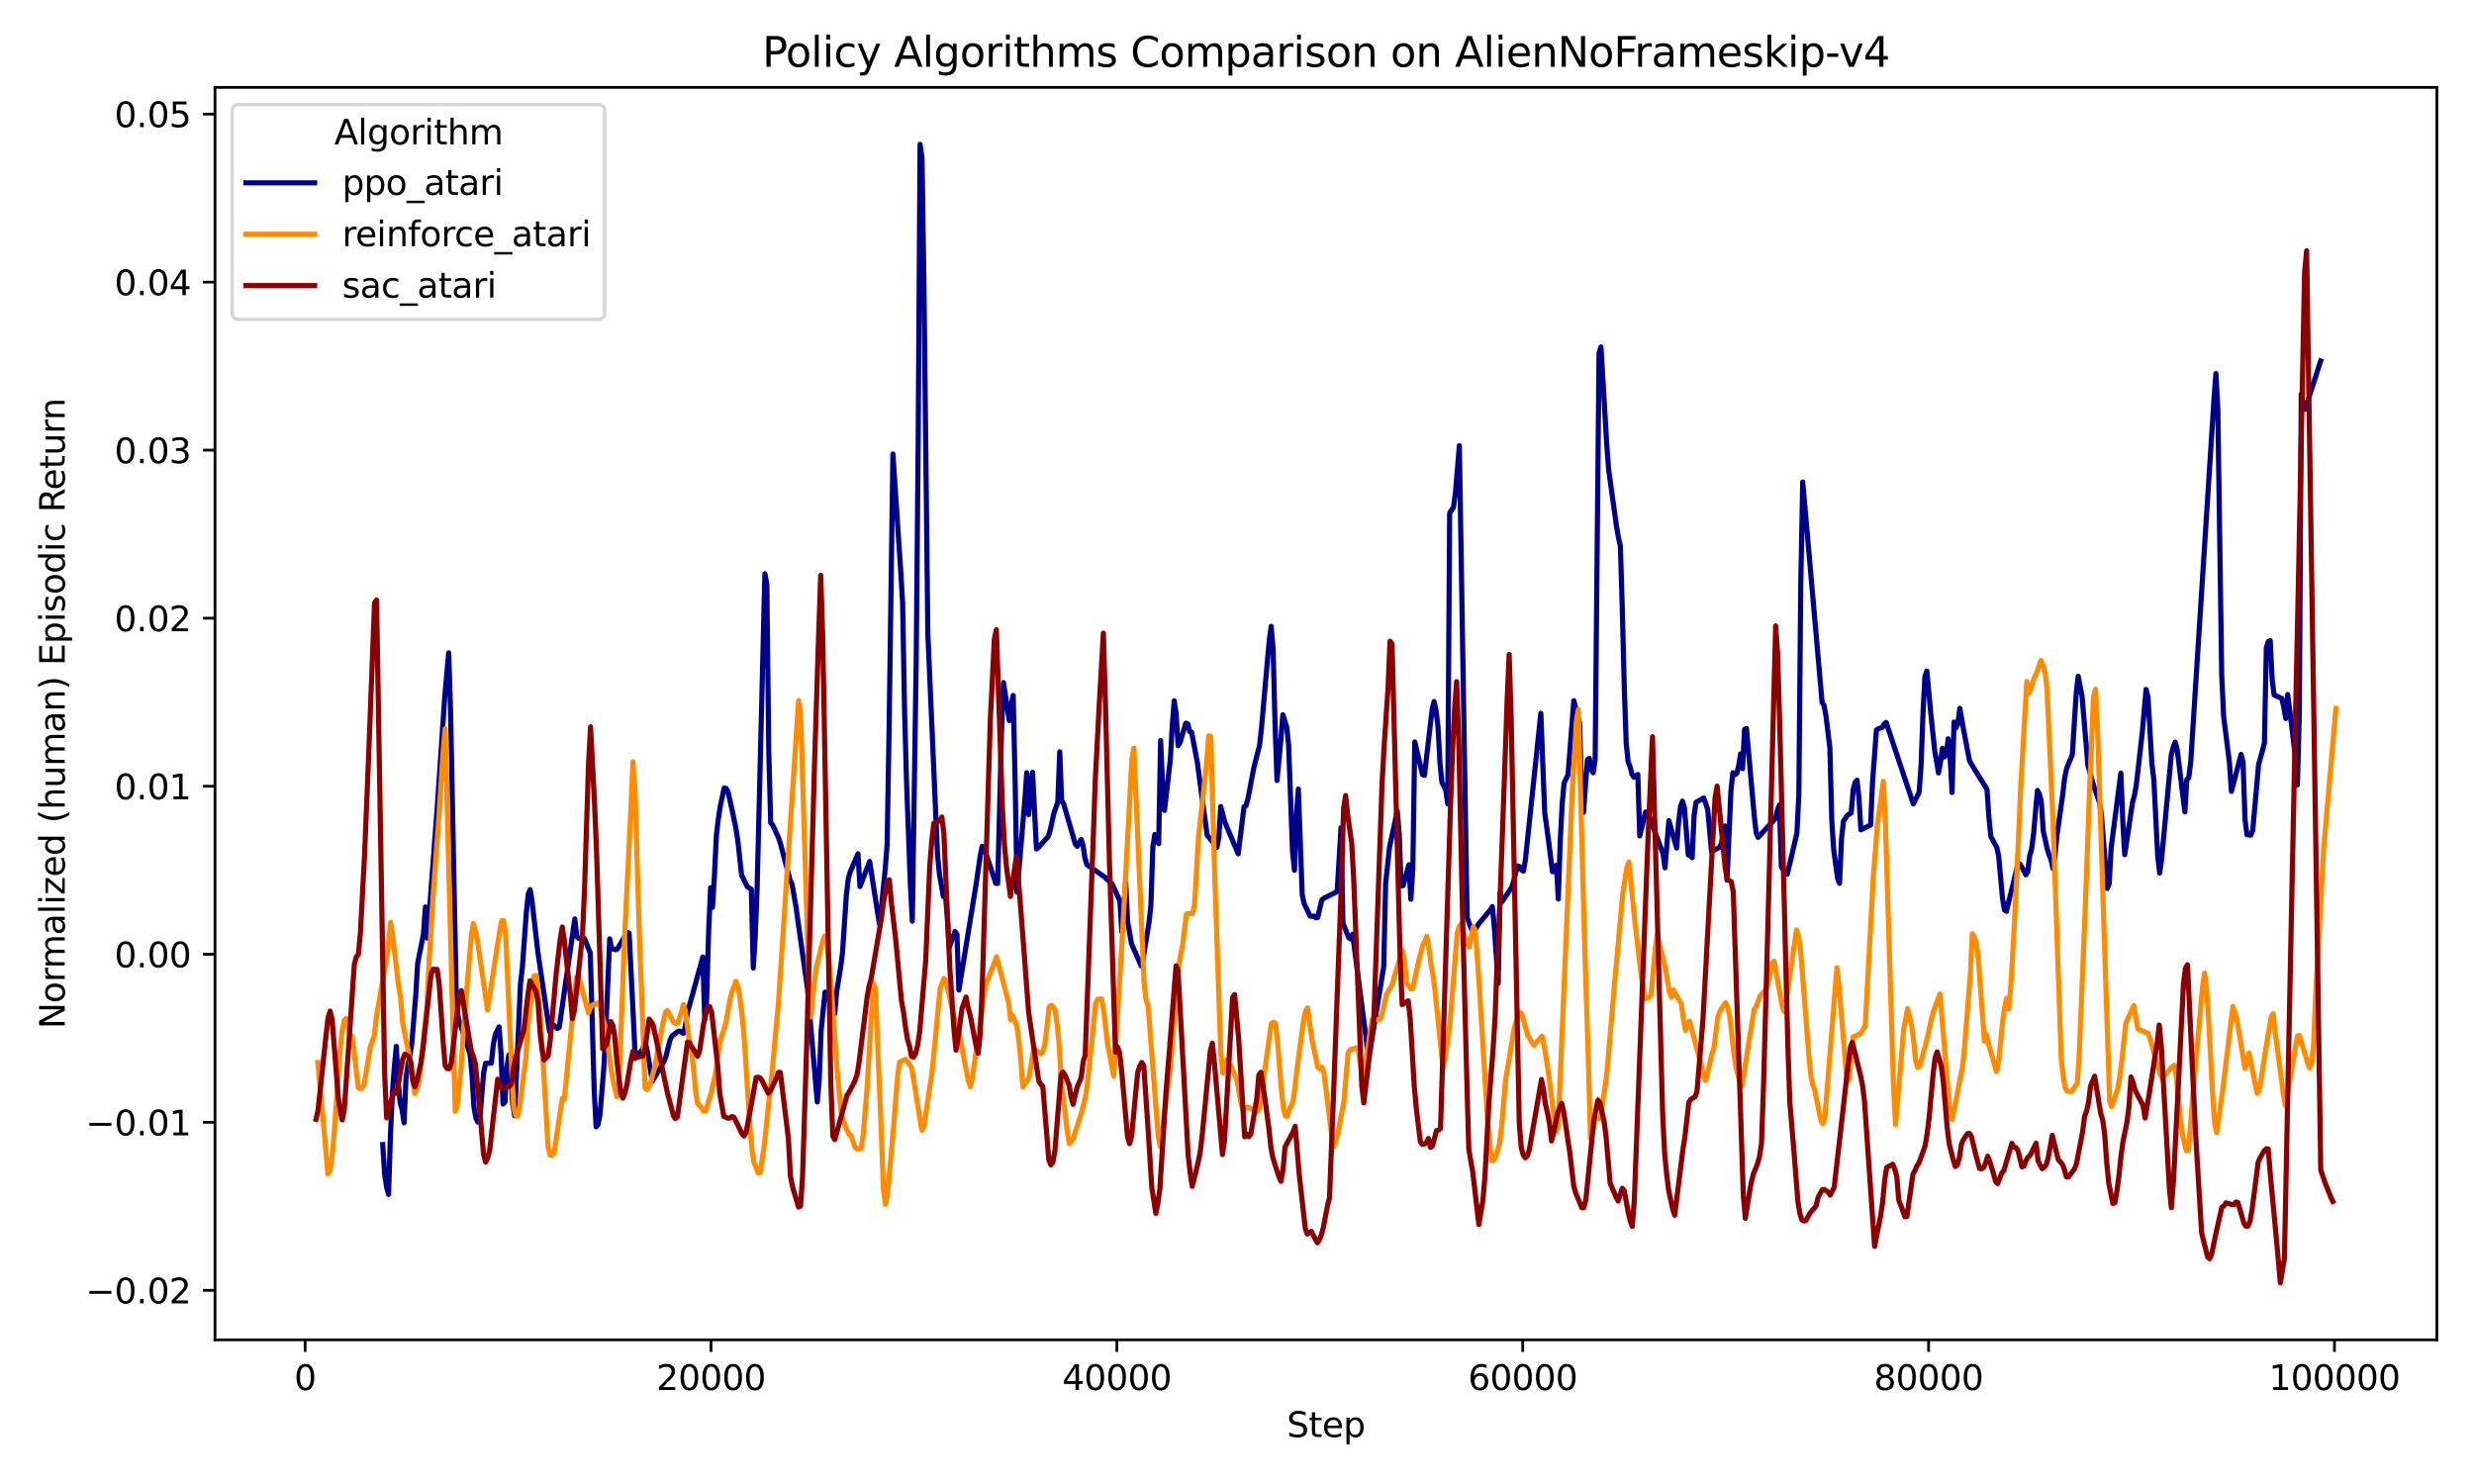 <?xml version="1.0" encoding="utf-8" standalone="no"?>
<!DOCTYPE svg PUBLIC "-//W3C//DTD SVG 1.1//EN"
  "http://www.w3.org/Graphics/SVG/1.1/DTD/svg11.dtd">
<svg xmlns:xlink="http://www.w3.org/1999/xlink" width="720pt" height="432pt" viewBox="0 0 720 432" xmlns="http://www.w3.org/2000/svg" version="1.1">
 <defs>
  <style type="text/css">*{stroke-linejoin: round; stroke-linecap: butt}</style>
 </defs>
 <g id="figure_1">
  <g id="patch_1">
   <path d="M 0 432 
L 720 432 
L 720 0 
L 0 0 
z
" style="fill: #ffffff"/>
  </g>
  <g id="axes_1">
   <g id="patch_2">
    <path d="M 62.57 390.04 
L 709.2 390.04 
L 709.2 25.44 
L 62.57 25.44 
z
" style="fill: #ffffff"/>
   </g>
   <g id="matplotlib.axis_1">
    <g id="xtick_1">
     <g id="line2d_1">
      <defs>
       <path id="mc29ddc36f3" d="M 0 0 
L 0 3.5 
" style="stroke: #000000; stroke-width: 0.8"/>
      </defs>
      <g>
       <use xlink:href="#mc29ddc36f3" x="88.803" y="390.04" style="stroke: #000000; stroke-width: 0.8"/>
      </g>
     </g>
     <g id="text_1">
      <!-- 0 -->
      <g transform="translate(85.621 404.638) scale(0.1 -0.1)">
       <defs>
        <path id="DejaVuSans-30" d="M 2034 4250 
Q 1547 4250 1301 3770 
Q 1056 3291 1056 2328 
Q 1056 1369 1301 889 
Q 1547 409 2034 409 
Q 2525 409 2770 889 
Q 3016 1369 3016 2328 
Q 3016 3291 2770 3770 
Q 2525 4250 2034 4250 
z
M 2034 4750 
Q 2819 4750 3233 4129 
Q 3647 3509 3647 2328 
Q 3647 1150 3233 529 
Q 2819 -91 2034 -91 
Q 1250 -91 836 529 
Q 422 1150 422 2328 
Q 422 3509 836 4129 
Q 1250 4750 2034 4750 
z
" transform="scale(0.016)"/>
       </defs>
       <use xlink:href="#DejaVuSans-30"/>
      </g>
     </g>
    </g>
    <g id="xtick_2">
     <g id="line2d_2">
      <g>
       <use xlink:href="#mc29ddc36f3" x="206.92" y="390.04" style="stroke: #000000; stroke-width: 0.8"/>
      </g>
     </g>
     <g id="text_2">
      <!-- 20000 -->
      <g transform="translate(191.014 404.638) scale(0.1 -0.1)">
       <defs>
        <path id="DejaVuSans-32" d="M 1228 531 
L 3431 531 
L 3431 0 
L 469 0 
L 469 531 
Q 828 903 1448 1529 
Q 2069 2156 2228 2338 
Q 2531 2678 2651 2914 
Q 2772 3150 2772 3378 
Q 2772 3750 2511 3984 
Q 2250 4219 1831 4219 
Q 1534 4219 1204 4116 
Q 875 4013 500 3803 
L 500 4441 
Q 881 4594 1212 4672 
Q 1544 4750 1819 4750 
Q 2544 4750 2975 4387 
Q 3406 4025 3406 3419 
Q 3406 3131 3298 2873 
Q 3191 2616 2906 2266 
Q 2828 2175 2409 1742 
Q 1991 1309 1228 531 
z
" transform="scale(0.016)"/>
       </defs>
       <use xlink:href="#DejaVuSans-32"/>
       <use xlink:href="#DejaVuSans-30" transform="translate(63.623 0)"/>
       <use xlink:href="#DejaVuSans-30" transform="translate(127.246 0)"/>
       <use xlink:href="#DejaVuSans-30" transform="translate(190.869 0)"/>
       <use xlink:href="#DejaVuSans-30" transform="translate(254.492 0)"/>
      </g>
     </g>
    </g>
    <g id="xtick_3">
     <g id="line2d_3">
      <g>
       <use xlink:href="#mc29ddc36f3" x="325.037" y="390.04" style="stroke: #000000; stroke-width: 0.8"/>
      </g>
     </g>
     <g id="text_3">
      <!-- 40000 -->
      <g transform="translate(309.131 404.638) scale(0.1 -0.1)">
       <defs>
        <path id="DejaVuSans-34" d="M 2419 4116 
L 825 1625 
L 2419 1625 
L 2419 4116 
z
M 2253 4666 
L 3047 4666 
L 3047 1625 
L 3713 1625 
L 3713 1100 
L 3047 1100 
L 3047 0 
L 2419 0 
L 2419 1100 
L 313 1100 
L 313 1709 
L 2253 4666 
z
" transform="scale(0.016)"/>
       </defs>
       <use xlink:href="#DejaVuSans-34"/>
       <use xlink:href="#DejaVuSans-30" transform="translate(63.623 0)"/>
       <use xlink:href="#DejaVuSans-30" transform="translate(127.246 0)"/>
       <use xlink:href="#DejaVuSans-30" transform="translate(190.869 0)"/>
       <use xlink:href="#DejaVuSans-30" transform="translate(254.492 0)"/>
      </g>
     </g>
    </g>
    <g id="xtick_4">
     <g id="line2d_4">
      <g>
       <use xlink:href="#mc29ddc36f3" x="443.154" y="390.04" style="stroke: #000000; stroke-width: 0.8"/>
      </g>
     </g>
     <g id="text_4">
      <!-- 60000 -->
      <g transform="translate(427.248 404.638) scale(0.1 -0.1)">
       <defs>
        <path id="DejaVuSans-36" d="M 2113 2584 
Q 1688 2584 1439 2293 
Q 1191 2003 1191 1497 
Q 1191 994 1439 701 
Q 1688 409 2113 409 
Q 2538 409 2786 701 
Q 3034 994 3034 1497 
Q 3034 2003 2786 2293 
Q 2538 2584 2113 2584 
z
M 3366 4563 
L 3366 3988 
Q 3128 4100 2886 4159 
Q 2644 4219 2406 4219 
Q 1781 4219 1451 3797 
Q 1122 3375 1075 2522 
Q 1259 2794 1537 2939 
Q 1816 3084 2150 3084 
Q 2853 3084 3261 2657 
Q 3669 2231 3669 1497 
Q 3669 778 3244 343 
Q 2819 -91 2113 -91 
Q 1303 -91 875 529 
Q 447 1150 447 2328 
Q 447 3434 972 4092 
Q 1497 4750 2381 4750 
Q 2619 4750 2861 4703 
Q 3103 4656 3366 4563 
z
" transform="scale(0.016)"/>
       </defs>
       <use xlink:href="#DejaVuSans-36"/>
       <use xlink:href="#DejaVuSans-30" transform="translate(63.623 0)"/>
       <use xlink:href="#DejaVuSans-30" transform="translate(127.246 0)"/>
       <use xlink:href="#DejaVuSans-30" transform="translate(190.869 0)"/>
       <use xlink:href="#DejaVuSans-30" transform="translate(254.492 0)"/>
      </g>
     </g>
    </g>
    <g id="xtick_5">
     <g id="line2d_5">
      <g>
       <use xlink:href="#mc29ddc36f3" x="561.271" y="390.04" style="stroke: #000000; stroke-width: 0.8"/>
      </g>
     </g>
     <g id="text_5">
      <!-- 80000 -->
      <g transform="translate(545.365 404.638) scale(0.1 -0.1)">
       <defs>
        <path id="DejaVuSans-38" d="M 2034 2216 
Q 1584 2216 1326 1975 
Q 1069 1734 1069 1313 
Q 1069 891 1326 650 
Q 1584 409 2034 409 
Q 2484 409 2743 651 
Q 3003 894 3003 1313 
Q 3003 1734 2745 1975 
Q 2488 2216 2034 2216 
z
M 1403 2484 
Q 997 2584 770 2862 
Q 544 3141 544 3541 
Q 544 4100 942 4425 
Q 1341 4750 2034 4750 
Q 2731 4750 3128 4425 
Q 3525 4100 3525 3541 
Q 3525 3141 3298 2862 
Q 3072 2584 2669 2484 
Q 3125 2378 3379 2068 
Q 3634 1759 3634 1313 
Q 3634 634 3220 271 
Q 2806 -91 2034 -91 
Q 1263 -91 848 271 
Q 434 634 434 1313 
Q 434 1759 690 2068 
Q 947 2378 1403 2484 
z
M 1172 3481 
Q 1172 3119 1398 2916 
Q 1625 2713 2034 2713 
Q 2441 2713 2670 2916 
Q 2900 3119 2900 3481 
Q 2900 3844 2670 4047 
Q 2441 4250 2034 4250 
Q 1625 4250 1398 4047 
Q 1172 3844 1172 3481 
z
" transform="scale(0.016)"/>
       </defs>
       <use xlink:href="#DejaVuSans-38"/>
       <use xlink:href="#DejaVuSans-30" transform="translate(63.623 0)"/>
       <use xlink:href="#DejaVuSans-30" transform="translate(127.246 0)"/>
       <use xlink:href="#DejaVuSans-30" transform="translate(190.869 0)"/>
       <use xlink:href="#DejaVuSans-30" transform="translate(254.492 0)"/>
      </g>
     </g>
    </g>
    <g id="xtick_6">
     <g id="line2d_6">
      <g>
       <use xlink:href="#mc29ddc36f3" x="679.388" y="390.04" style="stroke: #000000; stroke-width: 0.8"/>
      </g>
     </g>
     <g id="text_6">
      <!-- 100000 -->
      <g transform="translate(660.301 404.638) scale(0.1 -0.1)">
       <defs>
        <path id="DejaVuSans-31" d="M 794 531 
L 1825 531 
L 1825 4091 
L 703 3866 
L 703 4441 
L 1819 4666 
L 2450 4666 
L 2450 531 
L 3481 531 
L 3481 0 
L 794 0 
L 794 531 
z
" transform="scale(0.016)"/>
       </defs>
       <use xlink:href="#DejaVuSans-31"/>
       <use xlink:href="#DejaVuSans-30" transform="translate(63.623 0)"/>
       <use xlink:href="#DejaVuSans-30" transform="translate(127.246 0)"/>
       <use xlink:href="#DejaVuSans-30" transform="translate(190.869 0)"/>
       <use xlink:href="#DejaVuSans-30" transform="translate(254.492 0)"/>
       <use xlink:href="#DejaVuSans-30" transform="translate(318.115 0)"/>
      </g>
     </g>
    </g>
    <g id="text_7">
     <!-- Step -->
     <g transform="translate(374.5 418.317) scale(0.1 -0.1)">
      <defs>
       <path id="DejaVuSans-53" d="M 3425 4513 
L 3425 3897 
Q 3066 4069 2747 4153 
Q 2428 4238 2131 4238 
Q 1616 4238 1336 4038 
Q 1056 3838 1056 3469 
Q 1056 3159 1242 3001 
Q 1428 2844 1947 2747 
L 2328 2669 
Q 3034 2534 3370 2195 
Q 3706 1856 3706 1288 
Q 3706 609 3251 259 
Q 2797 -91 1919 -91 
Q 1588 -91 1214 -16 
Q 841 59 441 206 
L 441 856 
Q 825 641 1194 531 
Q 1563 422 1919 422 
Q 2459 422 2753 634 
Q 3047 847 3047 1241 
Q 3047 1584 2836 1778 
Q 2625 1972 2144 2069 
L 1759 2144 
Q 1053 2284 737 2584 
Q 422 2884 422 3419 
Q 422 4038 858 4394 
Q 1294 4750 2059 4750 
Q 2388 4750 2728 4690 
Q 3069 4631 3425 4513 
z
" transform="scale(0.016)"/>
       <path id="DejaVuSans-74" d="M 1172 4494 
L 1172 3500 
L 2356 3500 
L 2356 3053 
L 1172 3053 
L 1172 1153 
Q 1172 725 1289 603 
Q 1406 481 1766 481 
L 2356 481 
L 2356 0 
L 1766 0 
Q 1100 0 847 248 
Q 594 497 594 1153 
L 594 3053 
L 172 3053 
L 172 3500 
L 594 3500 
L 594 4494 
L 1172 4494 
z
" transform="scale(0.016)"/>
       <path id="DejaVuSans-65" d="M 3597 1894 
L 3597 1613 
L 953 1613 
Q 991 1019 1311 708 
Q 1631 397 2203 397 
Q 2534 397 2845 478 
Q 3156 559 3463 722 
L 3463 178 
Q 3153 47 2828 -22 
Q 2503 -91 2169 -91 
Q 1331 -91 842 396 
Q 353 884 353 1716 
Q 353 2575 817 3079 
Q 1281 3584 2069 3584 
Q 2775 3584 3186 3129 
Q 3597 2675 3597 1894 
z
M 3022 2063 
Q 3016 2534 2758 2815 
Q 2500 3097 2075 3097 
Q 1594 3097 1305 2825 
Q 1016 2553 972 2059 
L 3022 2063 
z
" transform="scale(0.016)"/>
       <path id="DejaVuSans-70" d="M 1159 525 
L 1159 -1331 
L 581 -1331 
L 581 3500 
L 1159 3500 
L 1159 2969 
Q 1341 3281 1617 3432 
Q 1894 3584 2278 3584 
Q 2916 3584 3314 3078 
Q 3713 2572 3713 1747 
Q 3713 922 3314 415 
Q 2916 -91 2278 -91 
Q 1894 -91 1617 61 
Q 1341 213 1159 525 
z
M 3116 1747 
Q 3116 2381 2855 2742 
Q 2594 3103 2138 3103 
Q 1681 3103 1420 2742 
Q 1159 2381 1159 1747 
Q 1159 1113 1420 752 
Q 1681 391 2138 391 
Q 2594 391 2855 752 
Q 3116 1113 3116 1747 
z
" transform="scale(0.016)"/>
      </defs>
      <use xlink:href="#DejaVuSans-53"/>
      <use xlink:href="#DejaVuSans-74" transform="translate(63.477 0)"/>
      <use xlink:href="#DejaVuSans-65" transform="translate(102.686 0)"/>
      <use xlink:href="#DejaVuSans-70" transform="translate(164.209 0)"/>
     </g>
    </g>
   </g>
   <g id="matplotlib.axis_2">
    <g id="ytick_1">
     <g id="line2d_7">
      <defs>
       <path id="m470f47d7ab" d="M 0 0 
L -3.5 0 
" style="stroke: #000000; stroke-width: 0.8"/>
      </defs>
      <g>
       <use xlink:href="#m470f47d7ab" x="62.57" y="375.624" style="stroke: #000000; stroke-width: 0.8"/>
      </g>
     </g>
     <g id="text_8">
      <!-- −0.02 -->
      <g transform="translate(24.925 379.424) scale(0.1 -0.1)">
       <defs>
        <path id="DejaVuSans-2212" d="M 678 2272 
L 4684 2272 
L 4684 1741 
L 678 1741 
L 678 2272 
z
" transform="scale(0.016)"/>
        <path id="DejaVuSans-2e" d="M 684 794 
L 1344 794 
L 1344 0 
L 684 0 
L 684 794 
z
" transform="scale(0.016)"/>
       </defs>
       <use xlink:href="#DejaVuSans-2212"/>
       <use xlink:href="#DejaVuSans-30" transform="translate(83.789 0)"/>
       <use xlink:href="#DejaVuSans-2e" transform="translate(147.412 0)"/>
       <use xlink:href="#DejaVuSans-30" transform="translate(179.199 0)"/>
       <use xlink:href="#DejaVuSans-32" transform="translate(242.822 0)"/>
      </g>
     </g>
    </g>
    <g id="ytick_2">
     <g id="line2d_8">
      <g>
       <use xlink:href="#m470f47d7ab" x="62.57" y="326.708" style="stroke: #000000; stroke-width: 0.8"/>
      </g>
     </g>
     <g id="text_9">
      <!-- −0.01 -->
      <g transform="translate(24.925 330.507) scale(0.1 -0.1)">
       <use xlink:href="#DejaVuSans-2212"/>
       <use xlink:href="#DejaVuSans-30" transform="translate(83.789 0)"/>
       <use xlink:href="#DejaVuSans-2e" transform="translate(147.412 0)"/>
       <use xlink:href="#DejaVuSans-30" transform="translate(179.199 0)"/>
       <use xlink:href="#DejaVuSans-31" transform="translate(242.822 0)"/>
      </g>
     </g>
    </g>
    <g id="ytick_3">
     <g id="line2d_9">
      <g>
       <use xlink:href="#m470f47d7ab" x="62.57" y="277.792" style="stroke: #000000; stroke-width: 0.8"/>
      </g>
     </g>
     <g id="text_10">
      <!-- 0.00 -->
      <g transform="translate(33.304 281.591) scale(0.1 -0.1)">
       <use xlink:href="#DejaVuSans-30"/>
       <use xlink:href="#DejaVuSans-2e" transform="translate(63.623 0)"/>
       <use xlink:href="#DejaVuSans-30" transform="translate(95.41 0)"/>
       <use xlink:href="#DejaVuSans-30" transform="translate(159.033 0)"/>
      </g>
     </g>
    </g>
    <g id="ytick_4">
     <g id="line2d_10">
      <g>
       <use xlink:href="#m470f47d7ab" x="62.57" y="228.876" style="stroke: #000000; stroke-width: 0.8"/>
      </g>
     </g>
     <g id="text_11">
      <!-- 0.01 -->
      <g transform="translate(33.304 232.675) scale(0.1 -0.1)">
       <use xlink:href="#DejaVuSans-30"/>
       <use xlink:href="#DejaVuSans-2e" transform="translate(63.623 0)"/>
       <use xlink:href="#DejaVuSans-30" transform="translate(95.41 0)"/>
       <use xlink:href="#DejaVuSans-31" transform="translate(159.033 0)"/>
      </g>
     </g>
    </g>
    <g id="ytick_5">
     <g id="line2d_11">
      <g>
       <use xlink:href="#m470f47d7ab" x="62.57" y="179.96" style="stroke: #000000; stroke-width: 0.8"/>
      </g>
     </g>
     <g id="text_12">
      <!-- 0.02 -->
      <g transform="translate(33.304 183.759) scale(0.1 -0.1)">
       <use xlink:href="#DejaVuSans-30"/>
       <use xlink:href="#DejaVuSans-2e" transform="translate(63.623 0)"/>
       <use xlink:href="#DejaVuSans-30" transform="translate(95.41 0)"/>
       <use xlink:href="#DejaVuSans-32" transform="translate(159.033 0)"/>
      </g>
     </g>
    </g>
    <g id="ytick_6">
     <g id="line2d_12">
      <g>
       <use xlink:href="#m470f47d7ab" x="62.57" y="131.043" style="stroke: #000000; stroke-width: 0.8"/>
      </g>
     </g>
     <g id="text_13">
      <!-- 0.03 -->
      <g transform="translate(33.304 134.843) scale(0.1 -0.1)">
       <defs>
        <path id="DejaVuSans-33" d="M 2597 2516 
Q 3050 2419 3304 2112 
Q 3559 1806 3559 1356 
Q 3559 666 3084 287 
Q 2609 -91 1734 -91 
Q 1441 -91 1130 -33 
Q 819 25 488 141 
L 488 750 
Q 750 597 1062 519 
Q 1375 441 1716 441 
Q 2309 441 2620 675 
Q 2931 909 2931 1356 
Q 2931 1769 2642 2001 
Q 2353 2234 1838 2234 
L 1294 2234 
L 1294 2753 
L 1863 2753 
Q 2328 2753 2575 2939 
Q 2822 3125 2822 3475 
Q 2822 3834 2567 4026 
Q 2313 4219 1838 4219 
Q 1578 4219 1281 4162 
Q 984 4106 628 3988 
L 628 4550 
Q 988 4650 1302 4700 
Q 1616 4750 1894 4750 
Q 2613 4750 3031 4423 
Q 3450 4097 3450 3541 
Q 3450 3153 3228 2886 
Q 3006 2619 2597 2516 
z
" transform="scale(0.016)"/>
       </defs>
       <use xlink:href="#DejaVuSans-30"/>
       <use xlink:href="#DejaVuSans-2e" transform="translate(63.623 0)"/>
       <use xlink:href="#DejaVuSans-30" transform="translate(95.41 0)"/>
       <use xlink:href="#DejaVuSans-33" transform="translate(159.033 0)"/>
      </g>
     </g>
    </g>
    <g id="ytick_7">
     <g id="line2d_13">
      <g>
       <use xlink:href="#m470f47d7ab" x="62.57" y="82.127" style="stroke: #000000; stroke-width: 0.8"/>
      </g>
     </g>
     <g id="text_14">
      <!-- 0.04 -->
      <g transform="translate(33.304 85.926) scale(0.1 -0.1)">
       <use xlink:href="#DejaVuSans-30"/>
       <use xlink:href="#DejaVuSans-2e" transform="translate(63.623 0)"/>
       <use xlink:href="#DejaVuSans-30" transform="translate(95.41 0)"/>
       <use xlink:href="#DejaVuSans-34" transform="translate(159.033 0)"/>
      </g>
     </g>
    </g>
    <g id="ytick_8">
     <g id="line2d_14">
      <g>
       <use xlink:href="#m470f47d7ab" x="62.57" y="33.211" style="stroke: #000000; stroke-width: 0.8"/>
      </g>
     </g>
     <g id="text_15">
      <!-- 0.05 -->
      <g transform="translate(33.304 37.01) scale(0.1 -0.1)">
       <defs>
        <path id="DejaVuSans-35" d="M 691 4666 
L 3169 4666 
L 3169 4134 
L 1269 4134 
L 1269 2991 
Q 1406 3038 1543 3061 
Q 1681 3084 1819 3084 
Q 2600 3084 3056 2656 
Q 3513 2228 3513 1497 
Q 3513 744 3044 326 
Q 2575 -91 1722 -91 
Q 1428 -91 1123 -41 
Q 819 9 494 109 
L 494 744 
Q 775 591 1075 516 
Q 1375 441 1709 441 
Q 2250 441 2565 725 
Q 2881 1009 2881 1497 
Q 2881 1984 2565 2268 
Q 2250 2553 1709 2553 
Q 1456 2553 1204 2497 
Q 953 2441 691 2322 
L 691 4666 
z
" transform="scale(0.016)"/>
       </defs>
       <use xlink:href="#DejaVuSans-30"/>
       <use xlink:href="#DejaVuSans-2e" transform="translate(63.623 0)"/>
       <use xlink:href="#DejaVuSans-30" transform="translate(95.41 0)"/>
       <use xlink:href="#DejaVuSans-35" transform="translate(159.033 0)"/>
      </g>
     </g>
    </g>
    <g id="text_16">
     <!-- Normalized (human) Episodic Return -->
     <g transform="translate(18.845 299.495) rotate(-90) scale(0.1 -0.1)">
      <defs>
       <path id="DejaVuSans-4e" d="M 628 4666 
L 1478 4666 
L 3547 763 
L 3547 4666 
L 4159 4666 
L 4159 0 
L 3309 0 
L 1241 3903 
L 1241 0 
L 628 0 
L 628 4666 
z
" transform="scale(0.016)"/>
       <path id="DejaVuSans-6f" d="M 1959 3097 
Q 1497 3097 1228 2736 
Q 959 2375 959 1747 
Q 959 1119 1226 758 
Q 1494 397 1959 397 
Q 2419 397 2687 759 
Q 2956 1122 2956 1747 
Q 2956 2369 2687 2733 
Q 2419 3097 1959 3097 
z
M 1959 3584 
Q 2709 3584 3137 3096 
Q 3566 2609 3566 1747 
Q 3566 888 3137 398 
Q 2709 -91 1959 -91 
Q 1206 -91 779 398 
Q 353 888 353 1747 
Q 353 2609 779 3096 
Q 1206 3584 1959 3584 
z
" transform="scale(0.016)"/>
       <path id="DejaVuSans-72" d="M 2631 2963 
Q 2534 3019 2420 3045 
Q 2306 3072 2169 3072 
Q 1681 3072 1420 2755 
Q 1159 2438 1159 1844 
L 1159 0 
L 581 0 
L 581 3500 
L 1159 3500 
L 1159 2956 
Q 1341 3275 1631 3429 
Q 1922 3584 2338 3584 
Q 2397 3584 2469 3576 
Q 2541 3569 2628 3553 
L 2631 2963 
z
" transform="scale(0.016)"/>
       <path id="DejaVuSans-6d" d="M 3328 2828 
Q 3544 3216 3844 3400 
Q 4144 3584 4550 3584 
Q 5097 3584 5394 3201 
Q 5691 2819 5691 2113 
L 5691 0 
L 5113 0 
L 5113 2094 
Q 5113 2597 4934 2840 
Q 4756 3084 4391 3084 
Q 3944 3084 3684 2787 
Q 3425 2491 3425 1978 
L 3425 0 
L 2847 0 
L 2847 2094 
Q 2847 2600 2669 2842 
Q 2491 3084 2119 3084 
Q 1678 3084 1418 2786 
Q 1159 2488 1159 1978 
L 1159 0 
L 581 0 
L 581 3500 
L 1159 3500 
L 1159 2956 
Q 1356 3278 1631 3431 
Q 1906 3584 2284 3584 
Q 2666 3584 2933 3390 
Q 3200 3197 3328 2828 
z
" transform="scale(0.016)"/>
       <path id="DejaVuSans-61" d="M 2194 1759 
Q 1497 1759 1228 1600 
Q 959 1441 959 1056 
Q 959 750 1161 570 
Q 1363 391 1709 391 
Q 2188 391 2477 730 
Q 2766 1069 2766 1631 
L 2766 1759 
L 2194 1759 
z
M 3341 1997 
L 3341 0 
L 2766 0 
L 2766 531 
Q 2569 213 2275 61 
Q 1981 -91 1556 -91 
Q 1019 -91 701 211 
Q 384 513 384 1019 
Q 384 1609 779 1909 
Q 1175 2209 1959 2209 
L 2766 2209 
L 2766 2266 
Q 2766 2663 2505 2880 
Q 2244 3097 1772 3097 
Q 1472 3097 1187 3025 
Q 903 2953 641 2809 
L 641 3341 
Q 956 3463 1253 3523 
Q 1550 3584 1831 3584 
Q 2591 3584 2966 3190 
Q 3341 2797 3341 1997 
z
" transform="scale(0.016)"/>
       <path id="DejaVuSans-6c" d="M 603 4863 
L 1178 4863 
L 1178 0 
L 603 0 
L 603 4863 
z
" transform="scale(0.016)"/>
       <path id="DejaVuSans-69" d="M 603 3500 
L 1178 3500 
L 1178 0 
L 603 0 
L 603 3500 
z
M 603 4863 
L 1178 4863 
L 1178 4134 
L 603 4134 
L 603 4863 
z
" transform="scale(0.016)"/>
       <path id="DejaVuSans-7a" d="M 353 3500 
L 3084 3500 
L 3084 2975 
L 922 459 
L 3084 459 
L 3084 0 
L 275 0 
L 275 525 
L 2438 3041 
L 353 3041 
L 353 3500 
z
" transform="scale(0.016)"/>
       <path id="DejaVuSans-64" d="M 2906 2969 
L 2906 4863 
L 3481 4863 
L 3481 0 
L 2906 0 
L 2906 525 
Q 2725 213 2448 61 
Q 2172 -91 1784 -91 
Q 1150 -91 751 415 
Q 353 922 353 1747 
Q 353 2572 751 3078 
Q 1150 3584 1784 3584 
Q 2172 3584 2448 3432 
Q 2725 3281 2906 2969 
z
M 947 1747 
Q 947 1113 1208 752 
Q 1469 391 1925 391 
Q 2381 391 2643 752 
Q 2906 1113 2906 1747 
Q 2906 2381 2643 2742 
Q 2381 3103 1925 3103 
Q 1469 3103 1208 2742 
Q 947 2381 947 1747 
z
" transform="scale(0.016)"/>
       <path id="DejaVuSans-20" transform="scale(0.016)"/>
       <path id="DejaVuSans-28" d="M 1984 4856 
Q 1566 4138 1362 3434 
Q 1159 2731 1159 2009 
Q 1159 1288 1364 580 
Q 1569 -128 1984 -844 
L 1484 -844 
Q 1016 -109 783 600 
Q 550 1309 550 2009 
Q 550 2706 781 3412 
Q 1013 4119 1484 4856 
L 1984 4856 
z
" transform="scale(0.016)"/>
       <path id="DejaVuSans-68" d="M 3513 2113 
L 3513 0 
L 2938 0 
L 2938 2094 
Q 2938 2591 2744 2837 
Q 2550 3084 2163 3084 
Q 1697 3084 1428 2787 
Q 1159 2491 1159 1978 
L 1159 0 
L 581 0 
L 581 4863 
L 1159 4863 
L 1159 2956 
Q 1366 3272 1645 3428 
Q 1925 3584 2291 3584 
Q 2894 3584 3203 3211 
Q 3513 2838 3513 2113 
z
" transform="scale(0.016)"/>
       <path id="DejaVuSans-75" d="M 544 1381 
L 544 3500 
L 1119 3500 
L 1119 1403 
Q 1119 906 1312 657 
Q 1506 409 1894 409 
Q 2359 409 2629 706 
Q 2900 1003 2900 1516 
L 2900 3500 
L 3475 3500 
L 3475 0 
L 2900 0 
L 2900 538 
Q 2691 219 2414 64 
Q 2138 -91 1772 -91 
Q 1169 -91 856 284 
Q 544 659 544 1381 
z
M 1991 3584 
L 1991 3584 
z
" transform="scale(0.016)"/>
       <path id="DejaVuSans-6e" d="M 3513 2113 
L 3513 0 
L 2938 0 
L 2938 2094 
Q 2938 2591 2744 2837 
Q 2550 3084 2163 3084 
Q 1697 3084 1428 2787 
Q 1159 2491 1159 1978 
L 1159 0 
L 581 0 
L 581 3500 
L 1159 3500 
L 1159 2956 
Q 1366 3272 1645 3428 
Q 1925 3584 2291 3584 
Q 2894 3584 3203 3211 
Q 3513 2838 3513 2113 
z
" transform="scale(0.016)"/>
       <path id="DejaVuSans-29" d="M 513 4856 
L 1013 4856 
Q 1481 4119 1714 3412 
Q 1947 2706 1947 2009 
Q 1947 1309 1714 600 
Q 1481 -109 1013 -844 
L 513 -844 
Q 928 -128 1133 580 
Q 1338 1288 1338 2009 
Q 1338 2731 1133 3434 
Q 928 4138 513 4856 
z
" transform="scale(0.016)"/>
       <path id="DejaVuSans-45" d="M 628 4666 
L 3578 4666 
L 3578 4134 
L 1259 4134 
L 1259 2753 
L 3481 2753 
L 3481 2222 
L 1259 2222 
L 1259 531 
L 3634 531 
L 3634 0 
L 628 0 
L 628 4666 
z
" transform="scale(0.016)"/>
       <path id="DejaVuSans-73" d="M 2834 3397 
L 2834 2853 
Q 2591 2978 2328 3040 
Q 2066 3103 1784 3103 
Q 1356 3103 1142 2972 
Q 928 2841 928 2578 
Q 928 2378 1081 2264 
Q 1234 2150 1697 2047 
L 1894 2003 
Q 2506 1872 2764 1633 
Q 3022 1394 3022 966 
Q 3022 478 2636 193 
Q 2250 -91 1575 -91 
Q 1294 -91 989 -36 
Q 684 19 347 128 
L 347 722 
Q 666 556 975 473 
Q 1284 391 1588 391 
Q 1994 391 2212 530 
Q 2431 669 2431 922 
Q 2431 1156 2273 1281 
Q 2116 1406 1581 1522 
L 1381 1569 
Q 847 1681 609 1914 
Q 372 2147 372 2553 
Q 372 3047 722 3315 
Q 1072 3584 1716 3584 
Q 2034 3584 2315 3537 
Q 2597 3491 2834 3397 
z
" transform="scale(0.016)"/>
       <path id="DejaVuSans-63" d="M 3122 3366 
L 3122 2828 
Q 2878 2963 2633 3030 
Q 2388 3097 2138 3097 
Q 1578 3097 1268 2742 
Q 959 2388 959 1747 
Q 959 1106 1268 751 
Q 1578 397 2138 397 
Q 2388 397 2633 464 
Q 2878 531 3122 666 
L 3122 134 
Q 2881 22 2623 -34 
Q 2366 -91 2075 -91 
Q 1284 -91 818 406 
Q 353 903 353 1747 
Q 353 2603 823 3093 
Q 1294 3584 2113 3584 
Q 2378 3584 2631 3529 
Q 2884 3475 3122 3366 
z
" transform="scale(0.016)"/>
       <path id="DejaVuSans-52" d="M 2841 2188 
Q 3044 2119 3236 1894 
Q 3428 1669 3622 1275 
L 4263 0 
L 3584 0 
L 2988 1197 
Q 2756 1666 2539 1819 
Q 2322 1972 1947 1972 
L 1259 1972 
L 1259 0 
L 628 0 
L 628 4666 
L 2053 4666 
Q 2853 4666 3247 4331 
Q 3641 3997 3641 3322 
Q 3641 2881 3436 2590 
Q 3231 2300 2841 2188 
z
M 1259 4147 
L 1259 2491 
L 2053 2491 
Q 2509 2491 2742 2702 
Q 2975 2913 2975 3322 
Q 2975 3731 2742 3939 
Q 2509 4147 2053 4147 
L 1259 4147 
z
" transform="scale(0.016)"/>
      </defs>
      <use xlink:href="#DejaVuSans-4e"/>
      <use xlink:href="#DejaVuSans-6f" transform="translate(74.805 0)"/>
      <use xlink:href="#DejaVuSans-72" transform="translate(135.986 0)"/>
      <use xlink:href="#DejaVuSans-6d" transform="translate(175.35 0)"/>
      <use xlink:href="#DejaVuSans-61" transform="translate(272.762 0)"/>
      <use xlink:href="#DejaVuSans-6c" transform="translate(334.041 0)"/>
      <use xlink:href="#DejaVuSans-69" transform="translate(361.824 0)"/>
      <use xlink:href="#DejaVuSans-7a" transform="translate(389.607 0)"/>
      <use xlink:href="#DejaVuSans-65" transform="translate(442.098 0)"/>
      <use xlink:href="#DejaVuSans-64" transform="translate(503.621 0)"/>
      <use xlink:href="#DejaVuSans-20" transform="translate(567.098 0)"/>
      <use xlink:href="#DejaVuSans-28" transform="translate(598.885 0)"/>
      <use xlink:href="#DejaVuSans-68" transform="translate(637.898 0)"/>
      <use xlink:href="#DejaVuSans-75" transform="translate(701.277 0)"/>
      <use xlink:href="#DejaVuSans-6d" transform="translate(764.656 0)"/>
      <use xlink:href="#DejaVuSans-61" transform="translate(862.068 0)"/>
      <use xlink:href="#DejaVuSans-6e" transform="translate(923.348 0)"/>
      <use xlink:href="#DejaVuSans-29" transform="translate(986.727 0)"/>
      <use xlink:href="#DejaVuSans-20" transform="translate(1025.74 0)"/>
      <use xlink:href="#DejaVuSans-45" transform="translate(1057.527 0)"/>
      <use xlink:href="#DejaVuSans-70" transform="translate(1120.711 0)"/>
      <use xlink:href="#DejaVuSans-69" transform="translate(1184.188 0)"/>
      <use xlink:href="#DejaVuSans-73" transform="translate(1211.971 0)"/>
      <use xlink:href="#DejaVuSans-6f" transform="translate(1264.07 0)"/>
      <use xlink:href="#DejaVuSans-64" transform="translate(1325.252 0)"/>
      <use xlink:href="#DejaVuSans-69" transform="translate(1388.729 0)"/>
      <use xlink:href="#DejaVuSans-63" transform="translate(1416.512 0)"/>
      <use xlink:href="#DejaVuSans-20" transform="translate(1471.492 0)"/>
      <use xlink:href="#DejaVuSans-52" transform="translate(1503.279 0)"/>
      <use xlink:href="#DejaVuSans-65" transform="translate(1568.262 0)"/>
      <use xlink:href="#DejaVuSans-74" transform="translate(1629.785 0)"/>
      <use xlink:href="#DejaVuSans-75" transform="translate(1668.994 0)"/>
      <use xlink:href="#DejaVuSans-72" transform="translate(1732.373 0)"/>
      <use xlink:href="#DejaVuSans-6e" transform="translate(1771.736 0)"/>
     </g>
    </g>
   </g>
   <g id="line2d_15">
    <path d="M 111.387 333.205 
L 111.951 341.849 
L 112.516 345.609 
L 113.08 347.704 
L 113.645 330.085 
L 114.209 317.923 
L 114.774 310.478 
L 115.338 304.602 
L 115.903 315.126 
L 116.468 321.073 
L 117.032 323.117 
L 117.597 326.874 
L 118.161 313.777 
L 118.726 309.851 
L 119.29 307.331 
L 119.855 303.712 
L 120.984 289.925 
L 121.549 280.407 
L 123.242 271.946 
L 123.807 264.03 
L 124.371 273.1 
L 127.194 235.841 
L 129.452 202.539 
L 130.581 190.048 
L 131.146 207.579 
L 132.84 292.617 
L 133.404 296.444 
L 136.791 306.852 
L 137.356 312.7 
L 137.921 322.179 
L 138.485 325.409 
L 139.05 326.661 
L 139.614 326.241 
L 140.743 312.416 
L 141.308 309.545 
L 143.001 309.468 
L 143.566 304.188 
L 144.131 301.161 
L 145.26 298.902 
L 145.824 306.844 
L 146.389 321.402 
L 146.953 320.829 
L 147.518 310.681 
L 148.082 307.104 
L 148.647 312.842 
L 149.212 321.396 
L 149.776 324.801 
L 151.47 286.436 
L 152.034 281.568 
L 153.163 265.849 
L 153.728 260.275 
L 154.292 258.962 
L 154.857 262.498 
L 156.551 277.268 
L 159.938 300.315 
L 160.503 299.018 
L 161.067 298.369 
L 162.196 299.404 
L 162.761 299.026 
L 167.277 267.5 
L 167.842 272.618 
L 168.406 273.165 
L 169.535 272.984 
L 170.1 273.23 
L 171.794 277.455 
L 172.923 317.324 
L 173.487 328.025 
L 174.052 327.353 
L 174.616 324.425 
L 175.745 310.72 
L 176.31 299.787 
L 177.439 273.321 
L 178.004 276.21 
L 178.568 276.239 
L 179.133 276.478 
L 179.697 276.25 
L 182.52 271.394 
L 183.085 271.636 
L 184.214 293.895 
L 184.778 305.651 
L 185.343 307.673 
L 187.036 305.446 
L 187.601 303.507 
L 188.165 304.9 
L 189.859 314.756 
L 193.246 308.972 
L 193.811 307.51 
L 194.94 302.967 
L 195.505 301.669 
L 197.198 300.315 
L 197.763 300.137 
L 198.892 300.798 
L 199.456 298.719 
L 200.021 294.957 
L 201.715 288.865 
L 204.537 278.588 
L 205.102 296.729 
L 205.667 290.839 
L 206.231 271.295 
L 206.796 258.429 
L 207.36 264.131 
L 207.925 254.915 
L 208.489 243.145 
L 209.054 238.362 
L 209.618 234.681 
L 210.747 229.402 
L 211.312 229.494 
L 211.877 230.483 
L 213.006 235.537 
L 214.135 240.978 
L 214.699 244.477 
L 215.828 254.756 
L 217.522 258.193 
L 218.651 258.857 
L 219.216 281.785 
L 219.78 272.839 
L 220.345 258.365 
L 222.603 167.038 
L 223.168 170.184 
L 223.732 218.761 
L 224.297 239.498 
L 224.861 240.145 
L 226.555 243.824 
L 227.119 245.537 
L 229.942 256.229 
L 230.507 257.405 
L 231.636 263.895 
L 235.023 287.981 
L 237.281 314.225 
L 237.846 320.782 
L 238.41 314.626 
L 238.975 299.945 
L 240.104 288.796 
L 240.669 289.119 
L 242.362 295.103 
L 242.927 295.116 
L 243.491 288.633 
L 244.621 281.754 
L 245.185 277.407 
L 246.314 260.517 
L 246.879 255.77 
L 247.443 253.812 
L 249.701 248.544 
L 250.266 258.083 
L 253.089 250.775 
L 255.912 268.896 
L 256.476 264.701 
L 257.605 253.097 
L 258.17 246.021 
L 258.734 213.434 
L 259.863 132.157 
L 262.122 165.966 
L 262.686 175.463 
L 263.251 206.669 
L 263.815 227.212 
L 264.944 257.45 
L 265.509 268.16 
L 266.638 192.342 
L 267.203 129.858 
L 267.767 42.013 
L 268.332 46.044 
L 268.896 83.303 
L 270.025 184.429 
L 272.848 248.899 
L 273.413 254.538 
L 274.542 260.965 
L 275.106 260.07 
L 275.671 266.78 
L 276.235 275.787 
L 277.929 271.175 
L 278.494 271.954 
L 279.058 288.192 
L 284.139 257.012 
L 285.268 249.16 
L 285.833 246.351 
L 286.397 246.834 
L 289.785 257.126 
L 290.349 257.17 
L 291.478 212.79 
L 292.043 198.705 
L 293.736 209.788 
L 294.301 205.155 
L 294.865 202.445 
L 295.43 227.613 
L 295.995 259.74 
L 298.253 232.893 
L 298.817 224.943 
L 299.382 237.149 
L 299.946 229.241 
L 300.511 224.805 
L 301.64 247.148 
L 302.205 246.714 
L 305.027 243.532 
L 305.592 241.878 
L 306.721 236.703 
L 307.85 233.506 
L 308.415 218.859 
L 308.979 233.23 
L 309.544 233.969 
L 312.931 245.67 
L 313.496 246.408 
L 314.625 244.358 
L 315.189 246.079 
L 315.754 249.804 
L 316.318 251.719 
L 321.399 255.241 
L 323.658 257.32 
L 325.916 262.252 
L 326.48 271.269 
L 327.609 256.848 
L 328.174 268.24 
L 329.303 274.755 
L 332.126 281.222 
L 332.69 279.046 
L 334.384 268.682 
L 334.949 263.48 
L 335.513 246.508 
L 336.078 242.927 
L 337.207 245.596 
L 337.771 215.545 
L 338.336 228.278 
L 338.9 235.916 
L 340.594 221.138 
L 341.159 211.346 
L 341.723 204.002 
L 342.288 207.677 
L 342.852 217.083 
L 343.417 216.163 
L 345.11 210.516 
L 345.675 210.758 
L 346.24 212.961 
L 346.804 213.16 
L 348.498 222.209 
L 349.627 230.733 
L 351.321 243.092 
L 354.143 246.691 
L 354.708 243.971 
L 355.272 234.767 
L 356.401 239.186 
L 360.353 248.551 
L 362.047 234.851 
L 362.612 234.55 
L 363.176 232.587 
L 364.87 223.654 
L 366.563 216.918 
L 367.128 211.944 
L 369.386 186.399 
L 369.951 182.331 
L 370.515 189.067 
L 371.08 210.994 
L 371.644 227.21 
L 372.773 215.29 
L 373.338 208.081 
L 374.467 211.586 
L 375.032 216.958 
L 376.161 247.844 
L 376.725 253.347 
L 377.29 237.326 
L 377.854 229.689 
L 378.983 260.503 
L 379.548 263.056 
L 380.677 265.399 
L 381.242 266.64 
L 381.806 266.781 
L 382.371 266.644 
L 382.935 267.159 
L 383.5 267.09 
L 384.629 262.135 
L 385.194 261.529 
L 389.145 259.541 
L 390.275 240.958 
L 390.839 268.754 
L 392.533 272.992 
L 393.097 273.341 
L 393.662 271.96 
L 398.178 307.004 
L 398.743 305.623 
L 402.695 281.473 
L 403.259 257.151 
L 404.388 246.61 
L 406.646 236.147 
L 407.211 242.799 
L 407.776 257.92 
L 408.34 257.826 
L 410.034 251.729 
L 410.598 261.798 
L 411.163 253.119 
L 411.727 215.982 
L 413.986 225.504 
L 414.55 225.716 
L 416.808 206.329 
L 417.373 204.202 
L 417.937 206.861 
L 418.502 211.613 
L 419.067 222.017 
L 419.631 227.689 
L 420.76 230.037 
L 421.325 233.986 
L 421.889 149.331 
L 423.018 147.633 
L 423.583 143.339 
L 424.712 129.746 
L 426.97 267.065 
L 428.664 271.658 
L 430.358 268.906 
L 433.745 264.877 
L 434.309 263.932 
L 434.874 269.728 
L 436.003 286.273 
L 436.568 259.824 
L 437.132 262.517 
L 439.955 258.27 
L 440.519 256.485 
L 441.649 252.073 
L 442.213 252.258 
L 442.778 253.198 
L 443.342 253.578 
L 443.907 250.505 
L 448.423 207.652 
L 449.552 236.507 
L 450.681 244.802 
L 451.81 253.765 
L 452.375 253.173 
L 452.94 251.875 
L 453.504 261.698 
L 454.069 244.989 
L 454.633 234.033 
L 455.198 227.916 
L 456.327 225.641 
L 458.021 203.967 
L 459.714 210.46 
L 460.279 229.897 
L 460.843 236.491 
L 461.972 221.204 
L 462.537 220.743 
L 463.101 224.073 
L 463.666 224.959 
L 464.231 221.243 
L 465.36 102.681 
L 465.924 101 
L 467.618 129.546 
L 468.182 136.907 
L 470.441 153.228 
L 471.005 156.442 
L 471.57 158.927 
L 472.134 177.182 
L 472.699 199.759 
L 473.263 216.234 
L 473.828 221.76 
L 474.393 223.171 
L 474.957 225.399 
L 475.522 226.261 
L 476.651 225.444 
L 477.215 243.342 
L 478.909 236.38 
L 479.473 236.416 
L 483.99 248.531 
L 484.554 252.62 
L 485.684 238.887 
L 487.942 246.873 
L 488.506 239.49 
L 489.071 234.772 
L 489.635 233.21 
L 490.2 235.084 
L 491.329 248.856 
L 491.894 249.013 
L 492.458 249.675 
L 493.023 237.388 
L 493.587 233.552 
L 495.845 232.288 
L 496.975 235.585 
L 498.104 247.854 
L 500.362 246.721 
L 500.926 245.697 
L 502.055 240.436 
L 502.62 256.207 
L 503.749 230.115 
L 504.314 224.934 
L 504.878 225.539 
L 505.443 225.166 
L 506.007 222.827 
L 506.572 219.453 
L 507.136 223.755 
L 507.701 212.363 
L 508.266 212.057 
L 510.524 237.329 
L 511.088 242.406 
L 511.653 243.764 
L 516.734 238.219 
L 517.298 235.832 
L 517.863 234.313 
L 518.427 252.429 
L 520.121 254.521 
L 521.25 249.869 
L 522.944 242.512 
L 523.508 231.476 
L 524.073 169.836 
L 524.637 140.309 
L 530.283 204.508 
L 530.848 205.323 
L 531.412 208.448 
L 532.541 217.682 
L 533.106 239.033 
L 533.67 247.508 
L 534.799 255.781 
L 535.364 257.159 
L 535.928 244.216 
L 536.493 239.057 
L 537.622 237.346 
L 538.751 236.65 
L 539.316 229.936 
L 539.88 227.766 
L 540.445 227.123 
L 541.009 232.348 
L 541.574 241.548 
L 544.397 240.172 
L 544.961 227.589 
L 546.09 212.509 
L 546.655 212.149 
L 547.784 211.776 
L 548.349 210.758 
L 548.913 210.308 
L 556.817 234.006 
L 558.511 230.654 
L 559.075 223.031 
L 559.64 207.85 
L 560.204 196.917 
L 560.769 195.352 
L 561.898 207.489 
L 563.027 218.332 
L 564.156 225.011 
L 564.721 222.038 
L 565.285 217.854 
L 565.85 220.358 
L 566.414 219.701 
L 566.979 215.07 
L 567.543 220.633 
L 568.108 230.695 
L 568.672 210.218 
L 569.237 211.892 
L 569.802 210.573 
L 570.366 206.194 
L 571.495 212.645 
L 573.189 221.479 
L 574.318 223.419 
L 578.27 229.755 
L 578.834 238.041 
L 579.399 243.577 
L 581.093 246.612 
L 581.657 249.154 
L 582.786 261.458 
L 583.351 264.883 
L 583.915 265.294 
L 587.303 251.392 
L 587.867 251.529 
L 588.996 253.474 
L 589.561 254.669 
L 590.125 253.813 
L 590.69 249.131 
L 591.254 247.193 
L 591.819 242.803 
L 592.948 230.105 
L 593.513 231.158 
L 594.077 233.312 
L 594.642 241.887 
L 595.771 246.982 
L 596.335 248.882 
L 596.9 250.284 
L 597.464 252.823 
L 598.029 249.375 
L 598.594 243.507 
L 600.287 231.509 
L 600.852 226.621 
L 601.416 223.818 
L 603.11 219.625 
L 604.239 201.743 
L 604.804 196.845 
L 605.933 202.722 
L 607.626 222.716 
L 609.32 228.783 
L 611.014 233.648 
L 611.578 237.32 
L 613.272 258.632 
L 613.836 257.231 
L 614.401 246.857 
L 617.224 225.039 
L 617.788 238.963 
L 618.353 248.816 
L 620.611 233.611 
L 621.176 231.599 
L 621.74 228.383 
L 623.434 213.453 
L 624.563 200.688 
L 625.127 203 
L 626.257 222.231 
L 626.821 226.881 
L 627.95 249.076 
L 628.515 254.153 
L 629.079 250.219 
L 631.902 219.768 
L 632.467 217.503 
L 633.031 216.032 
L 633.596 217.987 
L 635.854 236.357 
L 636.418 226.942 
L 636.983 226.406 
L 637.548 221.991 
L 644.322 116.364 
L 644.887 108.737 
L 645.451 119.087 
L 646.58 196.545 
L 647.145 208.633 
L 648.839 222.053 
L 649.403 230.373 
L 652.226 219.603 
L 652.79 221.807 
L 653.355 238.5 
L 653.92 242.972 
L 655.049 243.113 
L 655.613 241.683 
L 657.307 222.596 
L 658.436 218.523 
L 659 216.339 
L 659.565 188.576 
L 660.13 186.77 
L 660.694 186.499 
L 661.259 197.8 
L 661.823 202.3 
L 664.081 203.328 
L 664.646 205.869 
L 665.211 209.168 
L 665.775 202.186 
L 666.904 210.95 
L 668.033 220.611 
L 668.598 228.495 
L 669.162 208.058 
L 669.727 114.674 
L 670.291 117.814 
L 670.856 119.147 
L 675.372 105.078 
L 675.372 105.078 
" clip-path="url(#p6b4cc4d2d4)" style="fill: none; stroke: #00008b; stroke-width: 1.5; stroke-linecap: square"/>
   </g>
   <g id="line2d_16">
    <path d="M 92.494 309.288 
L 94.258 328.569 
L 95.433 341.712 
L 96.021 340.803 
L 96.609 336.898 
L 97.197 330.607 
L 98.961 305.658 
L 99.549 300.256 
L 100.137 297.204 
L 100.724 296.451 
L 101.9 301.312 
L 102.488 301.667 
L 103.076 306.141 
L 104.252 316.637 
L 104.84 316.899 
L 105.428 316.713 
L 106.016 315.474 
L 107.779 304.824 
L 108.955 301.402 
L 109.543 296.073 
L 112.482 279.194 
L 113.07 274.68 
L 113.658 268.517 
L 114.246 272.129 
L 116.01 287.122 
L 116.598 290.512 
L 117.186 297.777 
L 118.361 303.711 
L 118.949 306.525 
L 119.537 309.884 
L 120.713 318.35 
L 121.301 317.076 
L 121.889 315.233 
L 124.24 293.401 
L 124.828 280.852 
L 126.004 261.319 
L 127.768 237.338 
L 128.944 219.117 
L 129.532 212.178 
L 132.471 323.505 
L 133.059 321.702 
L 134.235 310.565 
L 134.823 300.372 
L 136.586 279.25 
L 137.174 272.385 
L 137.762 268.834 
L 138.35 271.01 
L 138.938 273.807 
L 141.878 293.968 
L 145.405 271.144 
L 145.993 268.028 
L 146.581 268.014 
L 147.169 272.007 
L 148.932 311.731 
L 149.52 322.694 
L 150.108 324.72 
L 150.696 324.886 
L 151.284 321.67 
L 153.048 307.996 
L 153.636 298.658 
L 155.399 284.155 
L 155.987 283.9 
L 157.163 294.093 
L 159.515 333.962 
L 160.103 336.25 
L 160.69 336.259 
L 161.278 335.597 
L 163.63 319.731 
L 164.218 320.034 
L 167.745 284.553 
L 168.333 283.875 
L 169.509 288.464 
L 171.273 294.814 
L 171.861 293.057 
L 172.448 292.559 
L 174.212 291.894 
L 174.8 293.184 
L 175.388 296.207 
L 175.976 298.258 
L 176.564 301.381 
L 177.74 310.563 
L 178.327 313.95 
L 179.503 319.245 
L 180.091 316.639 
L 181.855 270.93 
L 183.619 235.498 
L 184.206 221.721 
L 184.794 229.665 
L 185.97 268.969 
L 187.734 316.759 
L 188.322 317.182 
L 188.91 316.076 
L 189.498 314.622 
L 190.673 309.997 
L 193.025 297.309 
L 193.613 294.801 
L 194.201 294.166 
L 195.965 297.505 
L 196.552 297.879 
L 197.14 297.977 
L 198.316 294.583 
L 198.904 292.42 
L 199.492 294.526 
L 200.668 303.596 
L 201.256 305.99 
L 201.844 311.114 
L 202.431 317.467 
L 203.019 321.212 
L 204.195 322.554 
L 204.783 323.447 
L 205.371 323.444 
L 207.135 317.633 
L 208.31 312.087 
L 209.486 303.171 
L 210.662 299.82 
L 211.25 297.759 
L 212.426 291.099 
L 213.014 288.691 
L 214.189 285.658 
L 214.777 287.165 
L 215.365 290.623 
L 215.953 295.57 
L 216.541 301.489 
L 218.305 328.88 
L 218.893 335.091 
L 219.481 338.508 
L 220.656 341.497 
L 221.244 341.237 
L 222.42 333.408 
L 224.772 311.243 
L 226.535 292.18 
L 228.887 256.598 
L 231.239 221.652 
L 232.414 203.957 
L 233.002 207.802 
L 235.354 284.429 
L 235.942 296.088 
L 237.118 284.82 
L 237.706 281.026 
L 239.469 273.775 
L 240.057 272.427 
L 240.645 273.442 
L 241.233 279.04 
L 241.821 285.864 
L 243.585 310.918 
L 244.76 323.354 
L 245.348 325.96 
L 246.524 329.115 
L 247.112 330.209 
L 247.7 330.5 
L 248.288 332.462 
L 248.876 333.994 
L 249.464 334.488 
L 250.639 334.253 
L 251.227 330.243 
L 252.403 316.034 
L 254.167 286.22 
L 254.755 287.581 
L 256.518 330.451 
L 257.106 346.328 
L 257.694 350.611 
L 258.282 347.884 
L 260.046 328.266 
L 261.222 313.444 
L 261.81 309.158 
L 263.573 308.368 
L 265.337 310.794 
L 268.276 329.004 
L 268.864 328.033 
L 271.216 312.304 
L 271.804 306.721 
L 273.568 287.86 
L 274.743 284.846 
L 275.331 285.732 
L 276.507 290.827 
L 277.683 296.237 
L 278.271 297.81 
L 278.859 298.881 
L 280.622 308.63 
L 281.798 314.441 
L 282.386 316.388 
L 282.974 313.825 
L 285.914 293.222 
L 286.501 288.736 
L 287.089 286.043 
L 289.441 280.24 
L 290.029 278.506 
L 293.556 292.018 
L 294.144 296.905 
L 294.732 295.662 
L 295.908 298.586 
L 296.496 302.859 
L 297.084 308.496 
L 297.672 316.461 
L 299.435 313.807 
L 300.023 310.47 
L 300.611 306.343 
L 301.199 305.526 
L 302.963 306.727 
L 303.551 306.113 
L 304.138 303.712 
L 305.314 293.14 
L 305.902 292.646 
L 306.49 293.106 
L 307.078 294.033 
L 307.666 298.33 
L 308.254 304.385 
L 308.842 314.499 
L 310.605 329.245 
L 311.193 332.905 
L 311.781 332.412 
L 312.369 331.343 
L 314.721 323.968 
L 315.896 319.407 
L 316.484 315.294 
L 318.248 298.255 
L 318.836 292.331 
L 319.424 290.888 
L 320.6 290.777 
L 321.188 294.026 
L 322.363 304.045 
L 324.127 313.293 
L 325.303 294.248 
L 326.479 275.414 
L 329.418 220.946 
L 330.006 217.774 
L 332.946 285.92 
L 333.534 291.12 
L 334.121 292.712 
L 337.061 330.7 
L 337.649 333.781 
L 340.588 310.866 
L 342.352 289.422 
L 342.94 282.113 
L 343.528 278.295 
L 344.116 275.421 
L 345.292 266.046 
L 345.879 265.941 
L 347.055 265.91 
L 347.643 263.268 
L 348.819 243.317 
L 349.995 232.986 
L 351.171 221.912 
L 351.759 214.182 
L 352.346 214.352 
L 353.522 255.069 
L 355.286 306.445 
L 355.874 312.34 
L 356.462 309.629 
L 357.05 308.577 
L 358.225 310.258 
L 359.989 314.476 
L 361.165 321.087 
L 361.753 323.271 
L 362.929 322.352 
L 363.517 322.386 
L 364.104 322.771 
L 364.692 322.884 
L 365.28 324.086 
L 366.456 322.928 
L 367.044 320.016 
L 368.22 310.616 
L 369.983 297.999 
L 370.571 297.582 
L 371.159 297.804 
L 371.747 302.535 
L 372.923 317.197 
L 373.511 322.617 
L 374.099 324.911 
L 374.687 324.892 
L 375.275 322.748 
L 375.862 321.788 
L 376.45 319.99 
L 377.626 309.991 
L 379.39 297.065 
L 379.978 294.229 
L 380.566 293.407 
L 381.741 302.221 
L 383.505 310.682 
L 384.093 311.155 
L 384.681 310.618 
L 385.269 312.178 
L 387.621 330.845 
L 388.208 333.783 
L 389.384 329.776 
L 391.148 320.369 
L 392.324 306.541 
L 392.912 305.595 
L 394.675 305.066 
L 395.263 305.03 
L 395.851 309.649 
L 396.439 312.872 
L 397.615 307.748 
L 398.203 304.329 
L 398.791 299.907 
L 399.379 296.669 
L 401.142 296.898 
L 401.73 296.667 
L 402.318 294.812 
L 403.494 289.516 
L 405.258 286.522 
L 405.845 284.053 
L 408.197 276.623 
L 408.785 280.414 
L 409.373 286.188 
L 410.549 287.855 
L 411.137 287.838 
L 412.9 279.679 
L 414.076 275.128 
L 414.664 274.099 
L 415.252 272.562 
L 415.84 275.965 
L 416.428 280.422 
L 417.016 283.689 
L 417.604 288.185 
L 419.955 310.964 
L 420.543 308.309 
L 421.719 299.901 
L 422.307 293.865 
L 424.07 271.844 
L 424.658 269.703 
L 425.246 268.977 
L 427.01 274.947 
L 427.598 275.699 
L 428.774 269.803 
L 429.362 270.785 
L 430.537 287.3 
L 432.889 325.884 
L 434.065 337.883 
L 434.653 337.786 
L 435.241 336.901 
L 436.416 332.828 
L 437.004 328.054 
L 438.18 314.258 
L 439.356 307.361 
L 440.532 300.099 
L 441.12 297.757 
L 442.295 294.668 
L 442.883 295.168 
L 444.647 301.509 
L 446.411 304.288 
L 448.762 301.633 
L 449.35 304.124 
L 450.526 311.496 
L 452.878 329.407 
L 453.466 327.826 
L 457.581 230.017 
L 458.169 221.259 
L 458.757 210.097 
L 459.345 206.558 
L 461.108 272.826 
L 462.284 309.504 
L 462.872 331.474 
L 463.46 329.442 
L 464.048 326.325 
L 464.636 325.464 
L 465.224 325.741 
L 465.811 325.318 
L 467.575 313.094 
L 469.927 285.78 
L 472.278 260.118 
L 473.454 252.504 
L 474.042 250.926 
L 475.806 268.422 
L 477.569 283.455 
L 478.745 290.727 
L 479.921 290.406 
L 480.509 289.545 
L 481.685 276.607 
L 482.273 272.123 
L 484.624 281.436 
L 485.8 288.542 
L 486.388 290.265 
L 486.976 288.126 
L 489.328 292.254 
L 489.915 296.706 
L 490.503 299.991 
L 491.091 298.338 
L 491.679 297.236 
L 495.207 310.391 
L 495.794 313.324 
L 496.382 314.558 
L 496.97 312.492 
L 498.146 306.924 
L 498.734 305.514 
L 499.91 296.19 
L 500.498 294.535 
L 501.673 292.553 
L 502.261 291.916 
L 502.849 293.402 
L 503.437 296.117 
L 504.613 306.743 
L 505.201 310.627 
L 506.377 315.042 
L 506.965 316.081 
L 510.492 293.87 
L 511.08 292.957 
L 512.256 289.932 
L 514.019 287.895 
L 514.607 286.11 
L 515.783 280.179 
L 516.371 279.813 
L 517.547 286.637 
L 518.723 293.229 
L 519.311 294.486 
L 522.838 270.725 
L 523.426 272.483 
L 524.014 276.574 
L 526.365 306.563 
L 526.953 312.81 
L 527.541 315.668 
L 528.129 317.372 
L 529.893 325.952 
L 530.481 327.143 
L 531.069 325.447 
L 534.596 281.723 
L 535.184 286.793 
L 537.535 315.024 
L 538.123 314.228 
L 539.299 301.871 
L 541.063 301.122 
L 541.651 300.583 
L 542.827 298.609 
L 545.178 255.324 
L 546.354 240.315 
L 548.118 227.461 
L 548.706 239.776 
L 551.057 316.058 
L 551.645 327.389 
L 552.821 313.937 
L 553.997 299.773 
L 555.173 293.606 
L 556.348 298.607 
L 556.936 303.235 
L 557.524 308.811 
L 558.112 310.722 
L 558.7 310.345 
L 560.464 303.887 
L 561.052 301.469 
L 562.227 296.091 
L 562.815 294.059 
L 564.579 289.373 
L 565.755 303.21 
L 566.931 317.33 
L 567.518 323.869 
L 568.106 325.934 
L 568.694 323.279 
L 570.458 313.845 
L 571.046 311.216 
L 571.634 306.015 
L 573.397 283.952 
L 573.985 271.826 
L 574.573 272.738 
L 575.161 274.416 
L 575.749 279.206 
L 577.513 303.064 
L 578.101 301.091 
L 578.689 303.753 
L 581.04 312.001 
L 581.628 309.242 
L 582.804 297.595 
L 583.392 293.421 
L 583.98 290.627 
L 584.568 293.695 
L 585.156 287.755 
L 586.331 267.541 
L 587.507 242.518 
L 588.095 228.854 
L 589.859 198.377 
L 590.447 201.832 
L 591.035 200.554 
L 591.622 198.383 
L 592.798 195.588 
L 593.974 192.256 
L 594.562 193.684 
L 595.15 195.733 
L 595.738 200.454 
L 597.501 239.478 
L 599.853 307.759 
L 600.441 313.275 
L 601.029 316.66 
L 601.617 317.685 
L 602.793 317.716 
L 603.38 317.118 
L 603.968 316.082 
L 604.556 315.436 
L 605.144 306.158 
L 606.908 263.212 
L 608.084 230.853 
L 609.26 203.094 
L 609.847 200.639 
L 610.435 212.075 
L 612.787 284.756 
L 613.963 320.557 
L 614.551 322.147 
L 616.314 316.951 
L 616.902 313.558 
L 617.49 308.897 
L 618.666 297.909 
L 621.018 292.723 
L 622.193 299.564 
L 625.133 300.758 
L 625.721 302.352 
L 628.66 312.821 
L 629.248 313.875 
L 632.188 310.488 
L 632.776 310.087 
L 633.363 313.375 
L 634.539 325.738 
L 635.127 330.218 
L 636.303 334.979 
L 636.891 334.996 
L 638.067 320.225 
L 641.006 287.119 
L 641.594 283.241 
L 642.182 287.643 
L 642.77 296.987 
L 643.946 318.746 
L 644.534 326.989 
L 645.122 329.718 
L 646.885 317.157 
L 649.825 292.975 
L 650.413 294.625 
L 651.001 296.821 
L 653.352 311.02 
L 653.94 309.713 
L 654.528 306.516 
L 656.88 318.263 
L 657.467 317.551 
L 658.055 314.168 
L 659.231 306.461 
L 660.995 295.932 
L 661.583 295.094 
L 662.171 300.649 
L 664.522 318.494 
L 665.11 321.809 
L 668.638 301.548 
L 669.225 301.465 
L 671.577 309.358 
L 672.165 310.906 
L 672.753 309.545 
L 673.341 303.689 
L 673.929 289.559 
L 676.28 246.688 
L 679.808 206.263 
L 679.808 206.263 
" clip-path="url(#p6b4cc4d2d4)" style="fill: none; stroke: #ff8c00; stroke-width: 1.5; stroke-linecap: square"/>
   </g>
   <g id="line2d_17">
    <path d="M 91.962 325.846 
L 92.55 323.258 
L 94.9 301.288 
L 95.488 296.205 
L 96.075 294.322 
L 96.663 296.806 
L 98.425 319.262 
L 99.013 323.278 
L 99.6 326.026 
L 100.188 323.17 
L 103.126 280.65 
L 103.713 278.508 
L 104.301 277.863 
L 104.888 271.499 
L 106.064 249.542 
L 107.239 221.155 
L 109.001 175.523 
L 109.589 174.661 
L 111.939 312.592 
L 112.527 325.429 
L 113.702 321.007 
L 114.289 318.98 
L 114.877 317.483 
L 115.464 318.286 
L 116.639 311.363 
L 117.227 308.312 
L 117.815 306.856 
L 118.99 307.594 
L 119.577 309.301 
L 120.165 314.748 
L 120.752 316.356 
L 121.34 314.689 
L 122.515 309.337 
L 123.103 305.248 
L 125.453 283.579 
L 126.04 282.177 
L 127.215 282.199 
L 127.803 286.291 
L 128.978 303.47 
L 129.566 310.234 
L 130.153 311.068 
L 130.741 311.121 
L 131.328 309.444 
L 133.679 289.458 
L 134.266 288.361 
L 136.616 302.788 
L 137.204 306.105 
L 137.791 307.615 
L 138.379 309.795 
L 139.554 322.454 
L 140.729 336.035 
L 141.317 338.295 
L 141.904 337.149 
L 142.492 334.956 
L 144.842 314.156 
L 145.43 315.913 
L 146.017 316.863 
L 148.367 316.178 
L 148.955 315.067 
L 149.542 310.195 
L 150.13 307.608 
L 152.48 299.796 
L 153.655 289.476 
L 154.243 285.505 
L 156.006 288.6 
L 156.593 291.685 
L 157.181 300.723 
L 157.768 305.525 
L 158.356 308.57 
L 159.531 307.343 
L 160.118 302.903 
L 161.881 283.269 
L 163.056 273.259 
L 163.644 269.835 
L 164.231 273.833 
L 165.994 289.744 
L 166.582 296.524 
L 167.169 294.167 
L 169.519 272.223 
L 170.107 259.03 
L 171.282 222.342 
L 171.869 211.579 
L 173.045 234.199 
L 173.632 248.342 
L 175.395 305.289 
L 175.982 304.744 
L 176.57 304.041 
L 177.745 297.359 
L 178.333 298.418 
L 178.92 301.83 
L 179.508 308.598 
L 180.683 318.427 
L 181.27 319.666 
L 181.858 318.214 
L 182.445 315.781 
L 183.621 308.584 
L 184.208 306.062 
L 184.796 308.169 
L 185.383 307.776 
L 187.146 307.397 
L 187.733 305.067 
L 188.909 296.673 
L 189.496 297.404 
L 190.084 298.496 
L 191.259 303.918 
L 194.197 317.962 
L 195.959 324.652 
L 196.547 325.632 
L 197.134 325.154 
L 200.072 303.365 
L 200.66 303.553 
L 203.01 307.488 
L 203.597 306.014 
L 204.772 297.968 
L 205.948 292.999 
L 206.535 293.014 
L 207.123 294.804 
L 208.885 310.267 
L 209.473 318.304 
L 210.648 324.993 
L 211.823 325.488 
L 212.411 325.495 
L 212.998 325.035 
L 213.586 325.212 
L 214.761 327.546 
L 215.936 330.053 
L 216.524 330.702 
L 217.111 329.746 
L 218.286 323.513 
L 220.049 313.687 
L 220.636 313.569 
L 221.224 313.787 
L 221.811 314.654 
L 223.574 318.26 
L 224.162 317.694 
L 225.924 313.861 
L 226.512 312.205 
L 227.099 312.181 
L 229.45 331.531 
L 230.037 342.411 
L 230.625 345.357 
L 232.387 351.384 
L 232.975 351.108 
L 233.563 342.521 
L 234.738 305.436 
L 237.088 221.098 
L 238.263 184.29 
L 238.851 167.454 
L 239.438 185.5 
L 241.788 315.238 
L 242.376 330.792 
L 242.963 331.745 
L 246.489 318.877 
L 247.076 317.995 
L 248.839 314.574 
L 249.426 312.822 
L 250.014 309.227 
L 251.777 295.039 
L 252.364 290.192 
L 252.952 286.933 
L 253.539 284.833 
L 256.477 267.543 
L 257.065 263.08 
L 258.24 256.454 
L 258.827 256.12 
L 259.415 262.773 
L 260.59 272.65 
L 262.353 291.336 
L 262.94 294.504 
L 263.528 299.033 
L 264.115 302.631 
L 264.703 304.556 
L 265.29 307.561 
L 265.878 307.702 
L 266.466 306.722 
L 267.053 304.354 
L 267.641 300.454 
L 269.403 279.681 
L 270.578 252.136 
L 271.166 244.813 
L 271.754 239.671 
L 273.516 238.909 
L 274.104 237.832 
L 274.691 242.59 
L 275.866 269.429 
L 276.454 282.165 
L 277.629 299.718 
L 278.217 305.715 
L 278.804 302.326 
L 279.979 293.502 
L 281.154 290.236 
L 281.742 293.386 
L 282.329 295.436 
L 284.092 304.562 
L 284.68 306.603 
L 285.267 300.891 
L 285.855 287.526 
L 288.205 209.687 
L 289.38 186.033 
L 289.968 183.325 
L 291.73 235.114 
L 292.318 245.786 
L 292.905 252.338 
L 294.081 260.945 
L 295.256 252.948 
L 295.843 249.346 
L 297.018 263.879 
L 299.368 294.774 
L 302.306 314.645 
L 302.894 315.628 
L 303.481 316.228 
L 305.244 337.728 
L 305.832 339.094 
L 306.419 338.307 
L 307.007 335.04 
L 308.769 313.03 
L 309.357 312.092 
L 309.944 312.977 
L 311.12 315.804 
L 311.707 319.278 
L 312.295 321.485 
L 313.47 316.489 
L 314.645 313.771 
L 315.232 309.02 
L 315.82 307.245 
L 318.17 243.915 
L 318.758 227.007 
L 319.933 204.75 
L 321.108 184.311 
L 321.696 204.083 
L 322.871 250.466 
L 324.633 306.299 
L 325.221 304.743 
L 325.808 306.316 
L 326.396 311.383 
L 328.159 331.017 
L 328.746 332.913 
L 329.334 330.776 
L 330.509 318.217 
L 331.096 312.258 
L 331.684 310.357 
L 332.271 309.293 
L 332.859 310.155 
L 334.034 327.286 
L 335.209 345.685 
L 336.384 353.241 
L 336.972 350.242 
L 337.559 346.036 
L 339.322 318.089 
L 340.497 303.722 
L 342.26 281.162 
L 342.847 282.585 
L 345.785 336.221 
L 346.373 341.448 
L 346.96 345.351 
L 348.135 340.689 
L 348.723 338.207 
L 349.311 335.221 
L 349.898 330.247 
L 352.248 305.817 
L 352.836 303.707 
L 353.423 309.295 
L 355.774 336.109 
L 356.361 332.223 
L 358.711 290.441 
L 359.299 289.524 
L 360.474 302.188 
L 362.237 330.928 
L 362.824 330.131 
L 363.412 330.878 
L 363.999 330.244 
L 365.762 319.789 
L 366.35 312.952 
L 366.937 312.148 
L 368.112 319.735 
L 369.287 328.528 
L 369.875 334.07 
L 370.462 337.098 
L 372.225 342.643 
L 372.813 343.885 
L 373.4 340.457 
L 373.988 333.855 
L 376.338 329.482 
L 376.925 327.846 
L 378.101 341.688 
L 379.863 357.612 
L 380.451 359.242 
L 381.626 358.458 
L 383.389 361.777 
L 383.976 360.937 
L 384.564 359.467 
L 385.151 357.198 
L 386.326 351.059 
L 386.914 348.751 
L 388.089 318.631 
L 390.439 255.562 
L 391.027 235.306 
L 391.614 231.586 
L 392.202 237.141 
L 393.377 245.4 
L 393.965 255.872 
L 396.315 315.988 
L 396.902 321.074 
L 399.84 296.259 
L 402.19 228.728 
L 402.778 217.833 
L 403.953 200.331 
L 404.54 186.67 
L 405.128 187.523 
L 407.478 279.016 
L 408.066 292.474 
L 409.828 291.341 
L 410.416 296.621 
L 411.591 316.271 
L 412.179 322.604 
L 413.354 332.364 
L 413.941 333.155 
L 414.529 333.048 
L 415.116 332.56 
L 415.704 331.424 
L 416.292 334.011 
L 416.879 333.606 
L 418.054 329.115 
L 418.642 329.009 
L 419.229 328.539 
L 422.167 233.613 
L 422.755 218.013 
L 423.342 206.131 
L 423.93 198.409 
L 424.517 214.684 
L 425.692 268.467 
L 426.868 313.738 
L 427.455 334.478 
L 428.63 341.377 
L 430.393 356.482 
L 431.568 349.38 
L 432.155 342.474 
L 433.331 320.66 
L 434.506 305.646 
L 435.093 296.363 
L 435.681 280.866 
L 436.268 269.9 
L 438.031 220.539 
L 438.619 203.741 
L 439.206 190.487 
L 439.794 209.125 
L 442.144 326.798 
L 442.731 334.076 
L 443.319 336.243 
L 443.907 337.033 
L 444.494 336.466 
L 445.082 334.654 
L 448.607 314.247 
L 449.195 317.242 
L 449.782 321.571 
L 450.37 323.967 
L 450.957 327.184 
L 451.545 332.143 
L 452.132 329.859 
L 453.307 323.991 
L 454.482 321.184 
L 455.07 323.612 
L 456.833 335.315 
L 458.008 345.264 
L 458.595 347.359 
L 460.358 351.583 
L 460.946 351.543 
L 461.533 349.174 
L 463.883 325.87 
L 465.058 320.216 
L 465.646 321.106 
L 466.821 326.393 
L 467.409 330.841 
L 468.584 344.4 
L 470.346 348.552 
L 470.934 349.623 
L 472.109 345.922 
L 472.697 346.577 
L 473.872 352.999 
L 474.459 355.524 
L 475.047 357.013 
L 475.634 349.321 
L 478.572 271.463 
L 479.747 240.908 
L 480.922 214.46 
L 483.86 323.691 
L 484.448 335.63 
L 485.035 341.729 
L 485.623 346.508 
L 486.798 351.966 
L 487.385 353.767 
L 489.736 334.888 
L 490.323 331.156 
L 491.498 320.889 
L 492.086 320.007 
L 493.261 319.3 
L 493.849 317.953 
L 495.611 296.719 
L 499.137 232.229 
L 499.724 228.841 
L 502.074 252.583 
L 502.662 255.956 
L 503.837 256.675 
L 504.425 259.659 
L 507.362 348.079 
L 507.95 354.674 
L 509.125 347.232 
L 509.712 344.036 
L 510.3 341.73 
L 511.475 338.831 
L 512.063 336.666 
L 512.65 332.83 
L 513.238 315.909 
L 514.413 272.781 
L 516.763 182.205 
L 517.351 190.485 
L 517.938 210.43 
L 520.288 303.375 
L 520.876 320.713 
L 522.051 334.763 
L 523.226 349.679 
L 523.814 353.318 
L 524.401 355.12 
L 524.989 355.447 
L 525.576 355.292 
L 526.752 353.15 
L 528.514 351.098 
L 529.102 348.612 
L 530.277 346.38 
L 530.864 346.234 
L 532.039 347.011 
L 532.627 347.893 
L 533.802 345.622 
L 535.565 330.187 
L 537.915 309.369 
L 538.503 304.997 
L 539.09 303.422 
L 541.44 312.996 
L 542.028 315.826 
L 542.615 320.499 
L 545.553 362.811 
L 547.316 353.883 
L 547.903 349.928 
L 548.491 343.546 
L 549.079 339.871 
L 550.841 338.914 
L 551.429 340.381 
L 552.016 342.447 
L 552.604 349.429 
L 553.191 350.889 
L 554.367 354.203 
L 554.954 354.141 
L 556.717 341.834 
L 557.304 340.751 
L 557.892 339.33 
L 558.479 338.522 
L 560.242 333.605 
L 560.83 330.134 
L 561.417 325.478 
L 562.592 312.62 
L 563.18 307.883 
L 563.767 306.204 
L 564.942 310.16 
L 565.53 314.601 
L 566.705 328.389 
L 567.293 333.06 
L 568.468 337.699 
L 569.055 339.59 
L 569.643 339.096 
L 570.23 337.046 
L 570.818 333.099 
L 571.406 331.754 
L 572.581 330.002 
L 573.168 329.956 
L 573.756 330.871 
L 574.931 335.835 
L 576.106 340.169 
L 576.694 340.243 
L 577.281 339.85 
L 577.869 338.557 
L 578.456 336.571 
L 579.044 337.951 
L 580.219 341.901 
L 580.806 344.018 
L 581.394 344.537 
L 582.569 341.475 
L 583.157 340.805 
L 585.507 332.824 
L 586.094 333.868 
L 586.682 334.095 
L 587.269 334.883 
L 588.445 339.683 
L 589.032 339.415 
L 589.62 337.894 
L 590.207 336.817 
L 590.795 336.402 
L 592.557 332.785 
L 593.145 337.969 
L 594.32 340.23 
L 594.908 339.797 
L 595.495 339.105 
L 596.083 337.045 
L 597.258 330.494 
L 599.021 337.574 
L 600.196 338.894 
L 600.783 340.396 
L 601.371 342.588 
L 601.958 342.612 
L 603.721 340.326 
L 604.309 338.746 
L 606.071 329.594 
L 606.659 325.041 
L 607.246 323.445 
L 607.834 320.804 
L 608.421 316.102 
L 609.596 313.269 
L 610.772 320.477 
L 611.359 324.069 
L 611.947 326.034 
L 612.534 330.315 
L 613.122 338.457 
L 613.709 344.445 
L 614.884 350.304 
L 615.472 350.153 
L 616.06 346.869 
L 616.647 342.469 
L 617.235 336.829 
L 617.822 332.487 
L 618.997 326.713 
L 619.585 322.153 
L 620.172 313.501 
L 620.76 314.992 
L 621.348 317.273 
L 623.698 321.838 
L 624.285 325.475 
L 625.46 318.542 
L 627.811 303.373 
L 628.398 298.383 
L 628.986 304.351 
L 631.336 345.714 
L 631.924 351.573 
L 632.511 344.309 
L 635.449 286.311 
L 636.036 281.834 
L 636.624 280.826 
L 637.799 305.648 
L 638.974 330.074 
L 640.737 358.942 
L 642.499 365.962 
L 643.087 366.43 
L 643.675 365 
L 644.85 359.275 
L 646.612 351.406 
L 647.2 351.086 
L 647.787 350.142 
L 649.55 350.664 
L 650.138 350.692 
L 650.725 349.909 
L 651.313 350.094 
L 653.075 356.195 
L 653.663 356.981 
L 654.251 356.948 
L 654.838 355.361 
L 655.426 352.041 
L 657.188 338.321 
L 657.776 337.003 
L 658.951 335 
L 659.539 334.417 
L 660.126 334.484 
L 660.714 341.846 
L 662.476 360.508 
L 663.651 373.467 
L 664.826 366.331 
L 666.589 279.81 
L 667.764 222.593 
L 668.939 167.552 
L 670.702 79.277 
L 671.29 73.018 
L 673.64 224.497 
L 675.402 340.567 
L 676.578 344.089 
L 678.34 348.536 
L 678.928 349.762 
L 678.928 349.762 
" clip-path="url(#p6b4cc4d2d4)" style="fill: none; stroke: #8b0000; stroke-width: 1.5; stroke-linecap: square"/>
   </g>
   <g id="patch_3">
    <path d="M 62.57 390.04 
L 62.57 25.44 
" style="fill: none; stroke: #000000; stroke-width: 0.8; stroke-linejoin: miter; stroke-linecap: square"/>
   </g>
   <g id="patch_4">
    <path d="M 709.2 390.04 
L 709.2 25.44 
" style="fill: none; stroke: #000000; stroke-width: 0.8; stroke-linejoin: miter; stroke-linecap: square"/>
   </g>
   <g id="patch_5">
    <path d="M 62.57 390.04 
L 709.2 390.04 
" style="fill: none; stroke: #000000; stroke-width: 0.8; stroke-linejoin: miter; stroke-linecap: square"/>
   </g>
   <g id="patch_6">
    <path d="M 62.57 25.44 
L 709.2 25.44 
" style="fill: none; stroke: #000000; stroke-width: 0.8; stroke-linejoin: miter; stroke-linecap: square"/>
   </g>
   <g id="text_17">
    <!-- Policy Algorithms Comparison on AlienNoFrameskip-v4 -->
    <g transform="translate(221.854 19.44) scale(0.12 -0.12)">
     <defs>
      <path id="DejaVuSans-50" d="M 1259 4147 
L 1259 2394 
L 2053 2394 
Q 2494 2394 2734 2622 
Q 2975 2850 2975 3272 
Q 2975 3691 2734 3919 
Q 2494 4147 2053 4147 
L 1259 4147 
z
M 628 4666 
L 2053 4666 
Q 2838 4666 3239 4311 
Q 3641 3956 3641 3272 
Q 3641 2581 3239 2228 
Q 2838 1875 2053 1875 
L 1259 1875 
L 1259 0 
L 628 0 
L 628 4666 
z
" transform="scale(0.016)"/>
      <path id="DejaVuSans-79" d="M 2059 -325 
Q 1816 -950 1584 -1140 
Q 1353 -1331 966 -1331 
L 506 -1331 
L 506 -850 
L 844 -850 
Q 1081 -850 1212 -737 
Q 1344 -625 1503 -206 
L 1606 56 
L 191 3500 
L 800 3500 
L 1894 763 
L 2988 3500 
L 3597 3500 
L 2059 -325 
z
" transform="scale(0.016)"/>
      <path id="DejaVuSans-41" d="M 2188 4044 
L 1331 1722 
L 3047 1722 
L 2188 4044 
z
M 1831 4666 
L 2547 4666 
L 4325 0 
L 3669 0 
L 3244 1197 
L 1141 1197 
L 716 0 
L 50 0 
L 1831 4666 
z
" transform="scale(0.016)"/>
      <path id="DejaVuSans-67" d="M 2906 1791 
Q 2906 2416 2648 2759 
Q 2391 3103 1925 3103 
Q 1463 3103 1205 2759 
Q 947 2416 947 1791 
Q 947 1169 1205 825 
Q 1463 481 1925 481 
Q 2391 481 2648 825 
Q 2906 1169 2906 1791 
z
M 3481 434 
Q 3481 -459 3084 -895 
Q 2688 -1331 1869 -1331 
Q 1566 -1331 1297 -1286 
Q 1028 -1241 775 -1147 
L 775 -588 
Q 1028 -725 1275 -790 
Q 1522 -856 1778 -856 
Q 2344 -856 2625 -561 
Q 2906 -266 2906 331 
L 2906 616 
Q 2728 306 2450 153 
Q 2172 0 1784 0 
Q 1141 0 747 490 
Q 353 981 353 1791 
Q 353 2603 747 3093 
Q 1141 3584 1784 3584 
Q 2172 3584 2450 3431 
Q 2728 3278 2906 2969 
L 2906 3500 
L 3481 3500 
L 3481 434 
z
" transform="scale(0.016)"/>
      <path id="DejaVuSans-43" d="M 4122 4306 
L 4122 3641 
Q 3803 3938 3442 4084 
Q 3081 4231 2675 4231 
Q 1875 4231 1450 3742 
Q 1025 3253 1025 2328 
Q 1025 1406 1450 917 
Q 1875 428 2675 428 
Q 3081 428 3442 575 
Q 3803 722 4122 1019 
L 4122 359 
Q 3791 134 3420 21 
Q 3050 -91 2638 -91 
Q 1578 -91 968 557 
Q 359 1206 359 2328 
Q 359 3453 968 4101 
Q 1578 4750 2638 4750 
Q 3056 4750 3426 4639 
Q 3797 4528 4122 4306 
z
" transform="scale(0.016)"/>
      <path id="DejaVuSans-46" d="M 628 4666 
L 3309 4666 
L 3309 4134 
L 1259 4134 
L 1259 2759 
L 3109 2759 
L 3109 2228 
L 1259 2228 
L 1259 0 
L 628 0 
L 628 4666 
z
" transform="scale(0.016)"/>
      <path id="DejaVuSans-6b" d="M 581 4863 
L 1159 4863 
L 1159 1991 
L 2875 3500 
L 3609 3500 
L 1753 1863 
L 3688 0 
L 2938 0 
L 1159 1709 
L 1159 0 
L 581 0 
L 581 4863 
z
" transform="scale(0.016)"/>
      <path id="DejaVuSans-2d" d="M 313 2009 
L 1997 2009 
L 1997 1497 
L 313 1497 
L 313 2009 
z
" transform="scale(0.016)"/>
      <path id="DejaVuSans-76" d="M 191 3500 
L 800 3500 
L 1894 563 
L 2988 3500 
L 3597 3500 
L 2284 0 
L 1503 0 
L 191 3500 
z
" transform="scale(0.016)"/>
     </defs>
     <use xlink:href="#DejaVuSans-50"/>
     <use xlink:href="#DejaVuSans-6f" transform="translate(56.678 0)"/>
     <use xlink:href="#DejaVuSans-6c" transform="translate(117.859 0)"/>
     <use xlink:href="#DejaVuSans-69" transform="translate(145.643 0)"/>
     <use xlink:href="#DejaVuSans-63" transform="translate(173.426 0)"/>
     <use xlink:href="#DejaVuSans-79" transform="translate(228.406 0)"/>
     <use xlink:href="#DejaVuSans-20" transform="translate(287.586 0)"/>
     <use xlink:href="#DejaVuSans-41" transform="translate(319.373 0)"/>
     <use xlink:href="#DejaVuSans-6c" transform="translate(387.781 0)"/>
     <use xlink:href="#DejaVuSans-67" transform="translate(415.564 0)"/>
     <use xlink:href="#DejaVuSans-6f" transform="translate(479.041 0)"/>
     <use xlink:href="#DejaVuSans-72" transform="translate(540.223 0)"/>
     <use xlink:href="#DejaVuSans-69" transform="translate(581.336 0)"/>
     <use xlink:href="#DejaVuSans-74" transform="translate(609.119 0)"/>
     <use xlink:href="#DejaVuSans-68" transform="translate(648.328 0)"/>
     <use xlink:href="#DejaVuSans-6d" transform="translate(711.707 0)"/>
     <use xlink:href="#DejaVuSans-73" transform="translate(809.119 0)"/>
     <use xlink:href="#DejaVuSans-20" transform="translate(861.219 0)"/>
     <use xlink:href="#DejaVuSans-43" transform="translate(893.006 0)"/>
     <use xlink:href="#DejaVuSans-6f" transform="translate(962.83 0)"/>
     <use xlink:href="#DejaVuSans-6d" transform="translate(1024.012 0)"/>
     <use xlink:href="#DejaVuSans-70" transform="translate(1121.424 0)"/>
     <use xlink:href="#DejaVuSans-61" transform="translate(1184.9 0)"/>
     <use xlink:href="#DejaVuSans-72" transform="translate(1246.18 0)"/>
     <use xlink:href="#DejaVuSans-69" transform="translate(1287.293 0)"/>
     <use xlink:href="#DejaVuSans-73" transform="translate(1315.076 0)"/>
     <use xlink:href="#DejaVuSans-6f" transform="translate(1367.176 0)"/>
     <use xlink:href="#DejaVuSans-6e" transform="translate(1428.357 0)"/>
     <use xlink:href="#DejaVuSans-20" transform="translate(1491.736 0)"/>
     <use xlink:href="#DejaVuSans-6f" transform="translate(1523.523 0)"/>
     <use xlink:href="#DejaVuSans-6e" transform="translate(1584.705 0)"/>
     <use xlink:href="#DejaVuSans-20" transform="translate(1648.084 0)"/>
     <use xlink:href="#DejaVuSans-41" transform="translate(1679.871 0)"/>
     <use xlink:href="#DejaVuSans-6c" transform="translate(1748.279 0)"/>
     <use xlink:href="#DejaVuSans-69" transform="translate(1776.062 0)"/>
     <use xlink:href="#DejaVuSans-65" transform="translate(1803.846 0)"/>
     <use xlink:href="#DejaVuSans-6e" transform="translate(1865.369 0)"/>
     <use xlink:href="#DejaVuSans-4e" transform="translate(1928.748 0)"/>
     <use xlink:href="#DejaVuSans-6f" transform="translate(2003.553 0)"/>
     <use xlink:href="#DejaVuSans-46" transform="translate(2064.734 0)"/>
     <use xlink:href="#DejaVuSans-72" transform="translate(2115.004 0)"/>
     <use xlink:href="#DejaVuSans-61" transform="translate(2156.117 0)"/>
     <use xlink:href="#DejaVuSans-6d" transform="translate(2217.396 0)"/>
     <use xlink:href="#DejaVuSans-65" transform="translate(2314.809 0)"/>
     <use xlink:href="#DejaVuSans-73" transform="translate(2376.332 0)"/>
     <use xlink:href="#DejaVuSans-6b" transform="translate(2428.432 0)"/>
     <use xlink:href="#DejaVuSans-69" transform="translate(2486.342 0)"/>
     <use xlink:href="#DejaVuSans-70" transform="translate(2514.125 0)"/>
     <use xlink:href="#DejaVuSans-2d" transform="translate(2577.602 0)"/>
     <use xlink:href="#DejaVuSans-76" transform="translate(2611.061 0)"/>
     <use xlink:href="#DejaVuSans-34" transform="translate(2670.24 0)"/>
    </g>
   </g>
   <g id="legend_1">
    <g id="patch_7">
     <path d="M 69.57 92.987 
L 173.967 92.987 
Q 175.967 92.987 175.967 90.987 
L 175.967 32.44 
Q 175.967 30.44 173.967 30.44 
L 69.57 30.44 
Q 67.57 30.44 67.57 32.44 
L 67.57 90.987 
Q 67.57 92.987 69.57 92.987 
z
" style="fill: #ffffff; opacity: 0.8; stroke: #cccccc; stroke-linejoin: miter"/>
    </g>
    <g id="text_18">
     <!-- Algorithm -->
     <g transform="translate(97.282 42.038) scale(0.1 -0.1)">
      <use xlink:href="#DejaVuSans-41"/>
      <use xlink:href="#DejaVuSans-6c" transform="translate(68.408 0)"/>
      <use xlink:href="#DejaVuSans-67" transform="translate(96.191 0)"/>
      <use xlink:href="#DejaVuSans-6f" transform="translate(159.668 0)"/>
      <use xlink:href="#DejaVuSans-72" transform="translate(220.85 0)"/>
      <use xlink:href="#DejaVuSans-69" transform="translate(261.963 0)"/>
      <use xlink:href="#DejaVuSans-74" transform="translate(289.746 0)"/>
      <use xlink:href="#DejaVuSans-68" transform="translate(328.955 0)"/>
      <use xlink:href="#DejaVuSans-6d" transform="translate(392.334 0)"/>
     </g>
    </g>
    <g id="line2d_18">
     <path d="M 71.57 53.217 
L 81.57 53.217 
L 91.57 53.217 
" style="fill: none; stroke: #00008b; stroke-width: 1.5; stroke-linecap: square"/>
    </g>
    <g id="text_19">
     <!-- ppo_atari -->
     <g transform="translate(99.57 56.717) scale(0.1 -0.1)">
      <defs>
       <path id="DejaVuSans-5f" d="M 3263 -1063 
L 3263 -1509 
L -63 -1509 
L -63 -1063 
L 3263 -1063 
z
" transform="scale(0.016)"/>
      </defs>
      <use xlink:href="#DejaVuSans-70"/>
      <use xlink:href="#DejaVuSans-70" transform="translate(63.477 0)"/>
      <use xlink:href="#DejaVuSans-6f" transform="translate(126.953 0)"/>
      <use xlink:href="#DejaVuSans-5f" transform="translate(188.135 0)"/>
      <use xlink:href="#DejaVuSans-61" transform="translate(238.135 0)"/>
      <use xlink:href="#DejaVuSans-74" transform="translate(299.414 0)"/>
      <use xlink:href="#DejaVuSans-61" transform="translate(338.623 0)"/>
      <use xlink:href="#DejaVuSans-72" transform="translate(399.902 0)"/>
      <use xlink:href="#DejaVuSans-69" transform="translate(441.016 0)"/>
     </g>
    </g>
    <g id="line2d_19">
     <path d="M 71.57 68.173 
L 81.57 68.173 
L 91.57 68.173 
" style="fill: none; stroke: #ff8c00; stroke-width: 1.5; stroke-linecap: square"/>
    </g>
    <g id="text_20">
     <!-- reinforce_atari -->
     <g transform="translate(99.57 71.673) scale(0.1 -0.1)">
      <defs>
       <path id="DejaVuSans-66" d="M 2375 4863 
L 2375 4384 
L 1825 4384 
Q 1516 4384 1395 4259 
Q 1275 4134 1275 3809 
L 1275 3500 
L 2222 3500 
L 2222 3053 
L 1275 3053 
L 1275 0 
L 697 0 
L 697 3053 
L 147 3053 
L 147 3500 
L 697 3500 
L 697 3744 
Q 697 4328 969 4595 
Q 1241 4863 1831 4863 
L 2375 4863 
z
" transform="scale(0.016)"/>
      </defs>
      <use xlink:href="#DejaVuSans-72"/>
      <use xlink:href="#DejaVuSans-65" transform="translate(38.863 0)"/>
      <use xlink:href="#DejaVuSans-69" transform="translate(100.387 0)"/>
      <use xlink:href="#DejaVuSans-6e" transform="translate(128.17 0)"/>
      <use xlink:href="#DejaVuSans-66" transform="translate(191.549 0)"/>
      <use xlink:href="#DejaVuSans-6f" transform="translate(226.754 0)"/>
      <use xlink:href="#DejaVuSans-72" transform="translate(287.936 0)"/>
      <use xlink:href="#DejaVuSans-63" transform="translate(326.799 0)"/>
      <use xlink:href="#DejaVuSans-65" transform="translate(381.779 0)"/>
      <use xlink:href="#DejaVuSans-5f" transform="translate(443.303 0)"/>
      <use xlink:href="#DejaVuSans-61" transform="translate(493.303 0)"/>
      <use xlink:href="#DejaVuSans-74" transform="translate(554.582 0)"/>
      <use xlink:href="#DejaVuSans-61" transform="translate(593.791 0)"/>
      <use xlink:href="#DejaVuSans-72" transform="translate(655.07 0)"/>
      <use xlink:href="#DejaVuSans-69" transform="translate(696.184 0)"/>
     </g>
    </g>
    <g id="line2d_20">
     <path d="M 71.57 83.129 
L 81.57 83.129 
L 91.57 83.129 
" style="fill: none; stroke: #8b0000; stroke-width: 1.5; stroke-linecap: square"/>
    </g>
    <g id="text_21">
     <!-- sac_atari -->
     <g transform="translate(99.57 86.629) scale(0.1 -0.1)">
      <use xlink:href="#DejaVuSans-73"/>
      <use xlink:href="#DejaVuSans-61" transform="translate(52.1 0)"/>
      <use xlink:href="#DejaVuSans-63" transform="translate(113.379 0)"/>
      <use xlink:href="#DejaVuSans-5f" transform="translate(168.359 0)"/>
      <use xlink:href="#DejaVuSans-61" transform="translate(218.359 0)"/>
      <use xlink:href="#DejaVuSans-74" transform="translate(279.639 0)"/>
      <use xlink:href="#DejaVuSans-61" transform="translate(318.848 0)"/>
      <use xlink:href="#DejaVuSans-72" transform="translate(380.127 0)"/>
      <use xlink:href="#DejaVuSans-69" transform="translate(421.24 0)"/>
     </g>
    </g>
   </g>
  </g>
 </g>
 <defs>
  <clipPath id="p6b4cc4d2d4">
   <rect x="62.57" y="25.44" width="646.63" height="364.6"/>
  </clipPath>
 </defs>
</svg>
